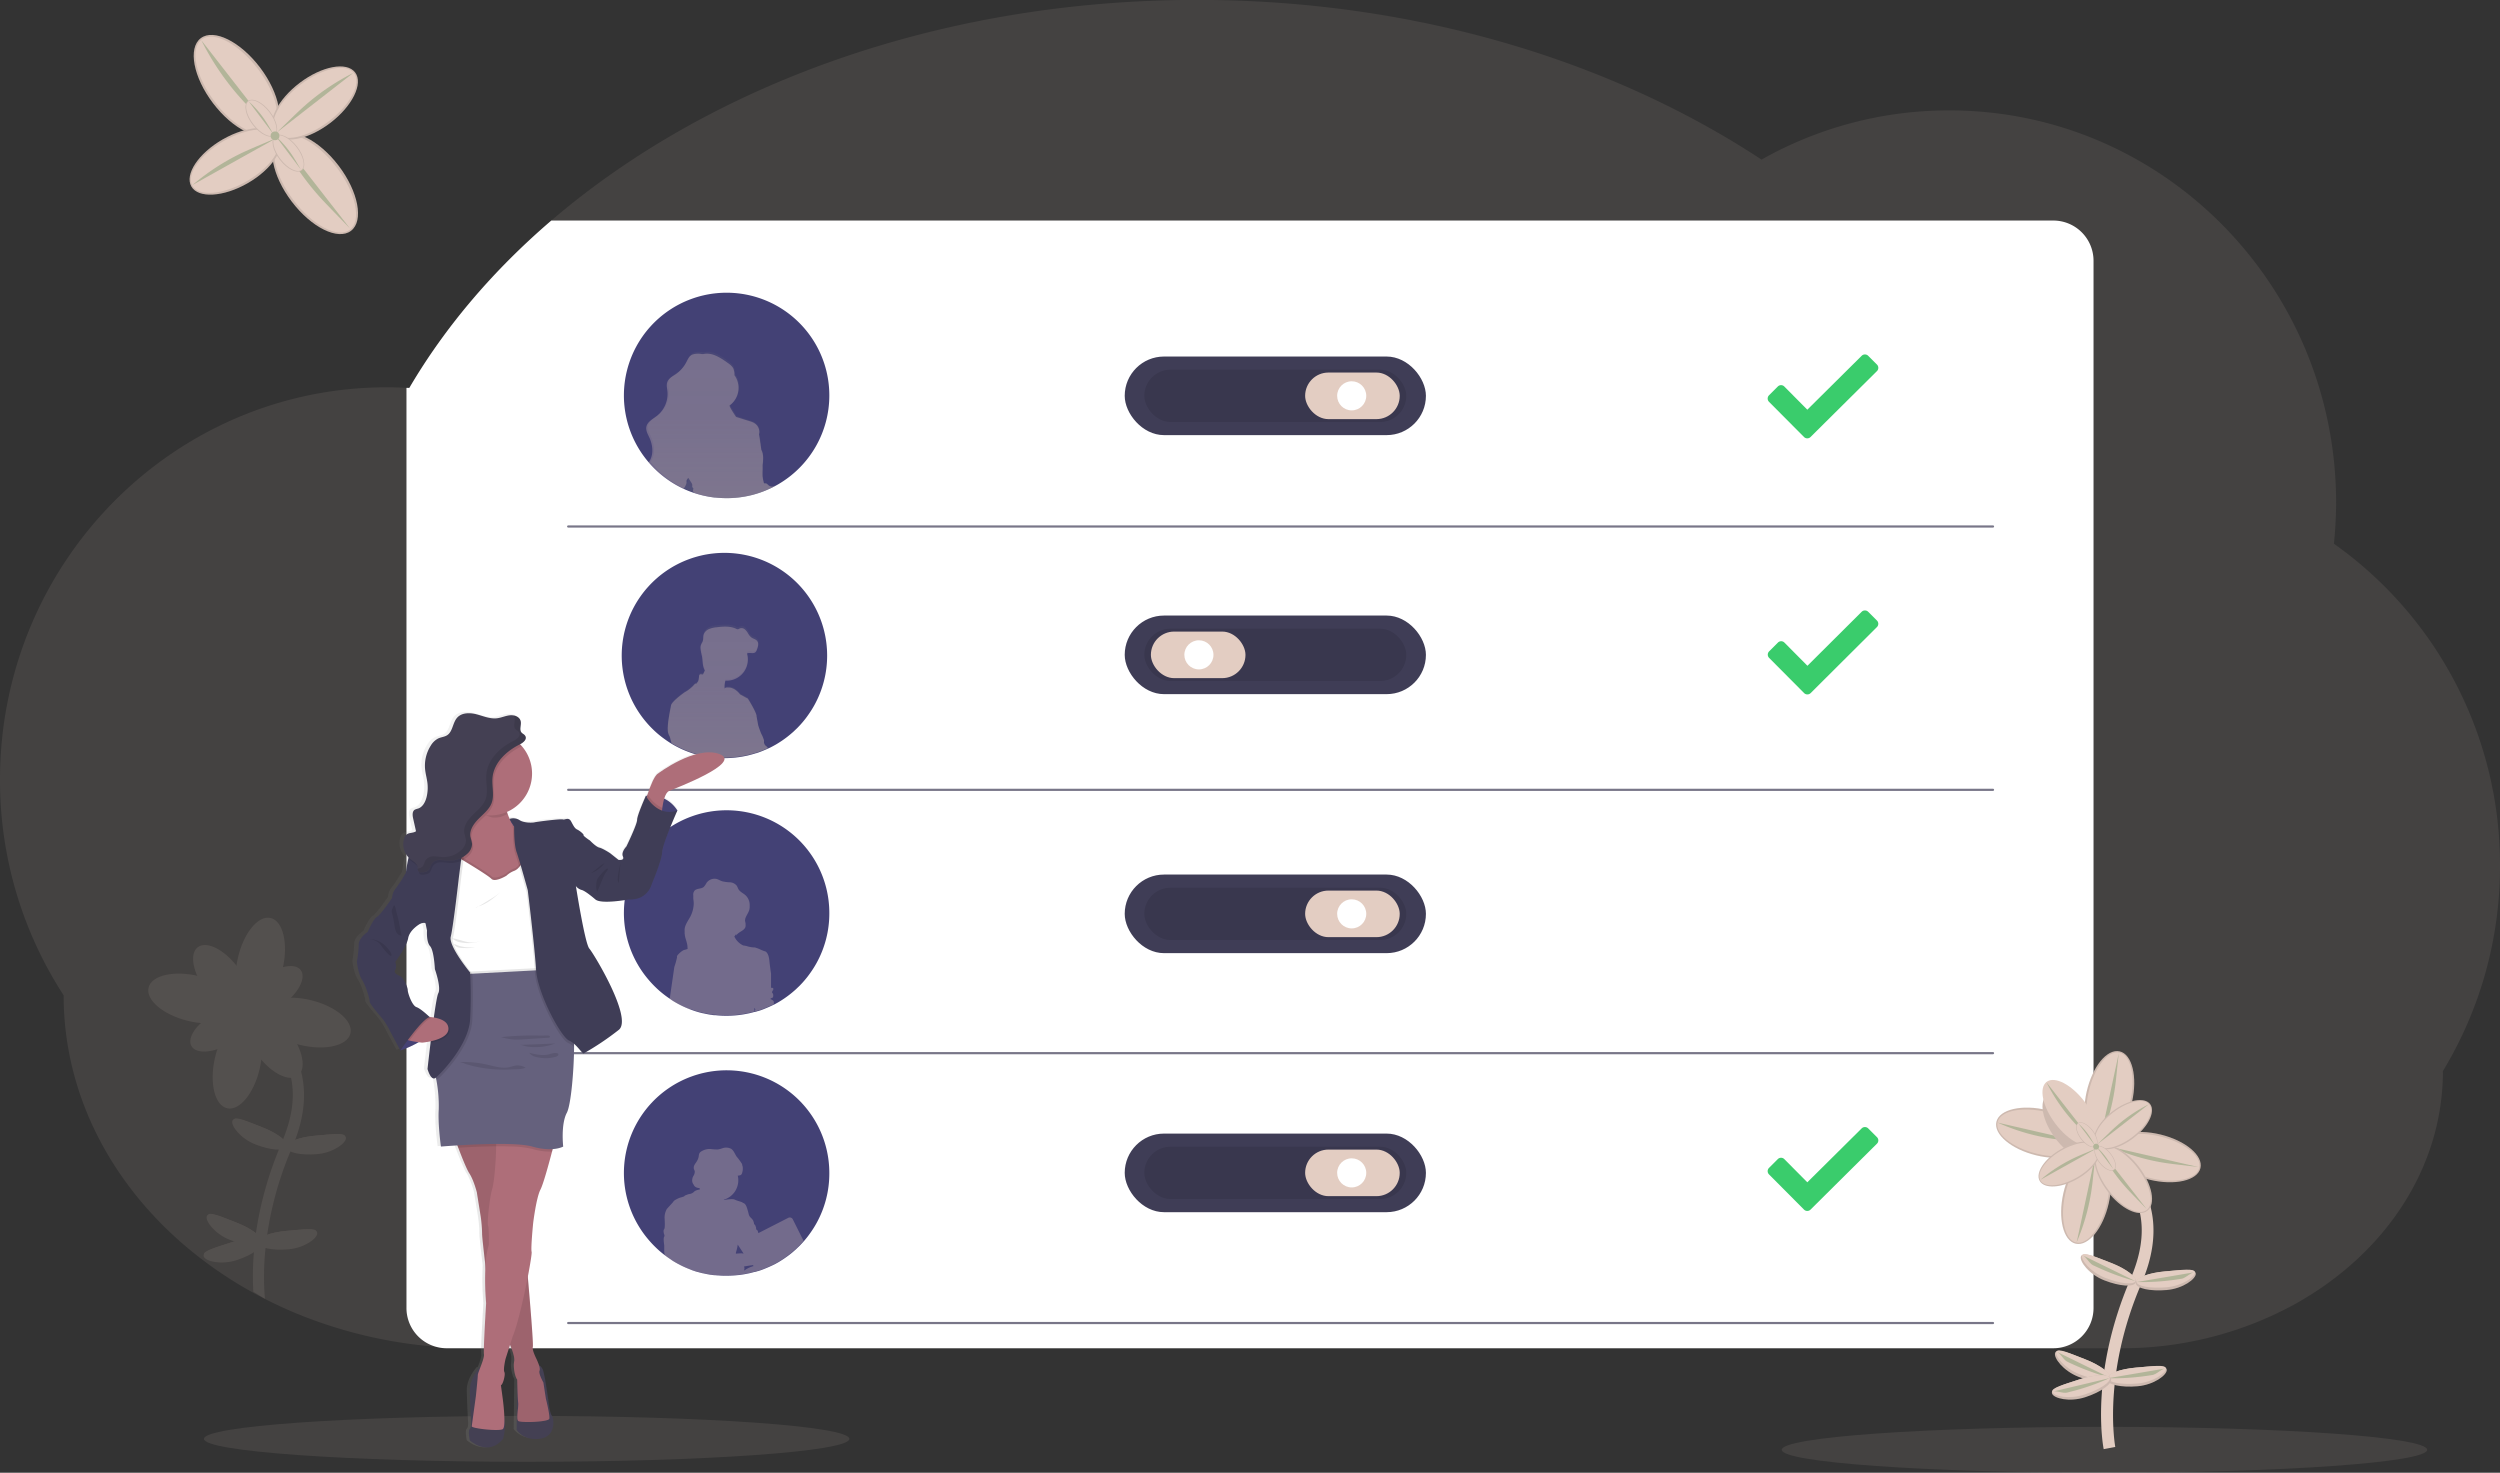 <svg id="ecd5be80-3d6a-430c-932f-46c231ffbb64" data-name="Layer 1" xmlns="http://www.w3.org/2000/svg" xmlns:xlink="http://www.w3.org/1999/xlink" width="1144" height="673.92" viewBox="0 0 1144 673.92"><rect x="0" y="0" width="1144" height="673.92" fill="#333333" stroke="none"/><defs><linearGradient id="f0bb305a-8e1d-4d81-ae54-63a1f4b9cc1f" x1="353.62" y1="340.96" x2="353.62" y2="273.96" gradientUnits="userSpaceOnUse"><stop offset="0" stop-color="gray" stop-opacity="0.25"/><stop offset="0.54" stop-color="gray" stop-opacity="0.12"/><stop offset="1" stop-color="gray" stop-opacity="0.1"/></linearGradient><linearGradient id="abf0f187-682c-45bd-bcf0-6ea09ed2619f" x1="356.47" y1="459.96" x2="356.47" y2="398.96" xlink:href="#f0bb305a-8e1d-4d81-ae54-63a1f4b9cc1f"/><linearGradient id="e49772ba-6f51-41a6-8916-3f04b6c7f335" x1="195.37" y1="775.43" x2="195.37" y2="438.78" gradientTransform="matrix(-1, 0, 0, 1, 470, 0)" xlink:href="#f0bb305a-8e1d-4d81-ae54-63a1f4b9cc1f"/></defs><title>following</title><ellipse cx="241" cy="658.42" rx="147.68" ry="10.5" fill="#e3cdc2" opacity="0.1"/><path d="M1172,509.27a180.56,180.56,0,0,1-26.12,93.88c0,34.62-16.14,66-42.32,88.87a144.74,144.74,0,0,1-21.08,15.28c-.3.19-.61.37-.92.55-.56.33-1.12.66-1.69,1l-.53.31h0A164.61,164.61,0,0,1,998.24,730H245.17q-9,0-17.84-.72a211.15,211.15,0,0,1-61.06-14.14q-5.72-2.26-11.22-4.86-2.62-1.23-5.19-2.53c-1.07-.54-2.14-1.1-3.2-1.66a187.42,187.42,0,0,1-34.46-23.39c-34-29.23-55.08-69.61-55.08-114.21A180.5,180.5,0,0,1,28,469.78c0-99.14,79.24-179.51,177-179.51,3,0,6,.09,9,.25.43,0,.85,0,1.28.06,16.48-28.09,38.51-53.9,65-76.62C352.55,152.06,458.13,113,575.74,113c98.82,0,189.15,27.55,258.34,73.07A174.18,174.18,0,0,1,920,163.56c97.74,0,177,80.37,177,179.51a184.9,184.9,0,0,1-1,18.78A180,180,0,0,1,1172,509.27Z" transform="translate(-28 -113.04)" fill="#e3cdc2" opacity="0.1"/><path d="M986,232.37V711.55A18.41,18.41,0,0,1,967.59,730H232.41a18.13,18.13,0,0,1-5.08-.72A18.38,18.38,0,0,1,214,711.55V497.71c0-1.09,0-2.17,0-3.25V290.52c.43,0,.85,0,1.28.06,16.48-28.09,38.51-53.9,65-76.62H967.59A18.41,18.41,0,0,1,986,232.37Z" transform="translate(-28 -113.04)" fill="#fff"/><line x1="260" y1="240.92" x2="912" y2="240.92" fill="none" stroke="#3f3d56" stroke-linecap="round" stroke-miterlimit="10" opacity="0.7"/><line x1="260" y1="361.42" x2="912" y2="361.42" fill="none" stroke="#3f3d56" stroke-linecap="round" stroke-miterlimit="10" opacity="0.7"/><line x1="260" y1="481.92" x2="912" y2="481.92" fill="none" stroke="#3f3d56" stroke-linecap="round" stroke-miterlimit="10" opacity="0.7"/><line x1="260" y1="605.42" x2="912" y2="605.42" fill="none" stroke="#3f3d56" stroke-linecap="round" stroke-miterlimit="10" opacity="0.7"/><ellipse cx="963" cy="663.42" rx="147.68" ry="10.5" fill="#e3cdc2" opacity="0.1"/><rect x="514.67" y="163.15" width="137.83" height="35.96" rx="17.98" fill="#3f3d56"/><rect x="523.65" y="169.17" width="119.86" height="23.93" rx="11.97" opacity="0.1"/><rect x="597.23" y="170.48" width="43.28" height="21.31" rx="10.65" fill="#e3cdc2"/><circle cx="618.54" cy="181.13" r="6.66" fill="#fff"/><rect x="514.67" y="400.2" width="137.83" height="35.96" rx="17.98" fill="#3f3d56"/><rect x="523.65" y="406.22" width="119.86" height="23.93" rx="11.97" opacity="0.1"/><rect x="597.23" y="407.53" width="43.28" height="21.31" rx="10.65" fill="#e3cdc2"/><circle cx="618.54" cy="418.18" r="6.66" fill="#fff"/><rect x="514.67" y="518.73" width="137.83" height="35.96" rx="17.98" fill="#3f3d56"/><rect x="523.65" y="524.74" width="119.86" height="23.93" rx="11.97" opacity="0.1"/><rect x="597.23" y="526.05" width="43.28" height="21.31" rx="10.65" fill="#e3cdc2"/><circle cx="618.54" cy="536.71" r="6.66" fill="#fff"/><rect x="514.67" y="281.68" width="137.83" height="35.96" rx="17.98" fill="#3f3d56"/><rect x="523.65" y="287.69" width="119.86" height="23.93" rx="11.97" opacity="0.1"/><rect x="554.65" y="402.04" width="43.28" height="21.31" rx="10.65" transform="translate(1124.58 712.36) rotate(180)" fill="#e3cdc2"/><circle cx="548.62" cy="299.66" r="6.66" fill="#fff"/><path d="M407.5,294a47,47,0,0,1-22.91,40.37l-.64.38-1.21.67h0l-1.15.6-.18.09q-.72.36-1.47.69a45.82,45.82,0,0,1-4.89,1.9c-1.09.35-2.19.67-3.3.94a46.61,46.61,0,0,1-6.93,1.15c-1.42.13-2.85.2-4.3.2a49,49,0,0,1-5.17-.28l-.3,0c-.59-.06-1.18-.14-1.77-.23a48.61,48.61,0,0,1-5.56-1.21l-.91-.27-.8-.25-.26-.09a46.39,46.39,0,0,1-4.8-1.88l0,0a45.75,45.75,0,0,1-7.65-4.43l-.12-.08-.08-.06-.86-.63-.65-.5a44,44,0,0,1-3.64-3.17q-1.62-1.56-3.08-3.27A47,47,0,1,1,407.5,294Z" transform="translate(-28 -113.04)" fill="#434175"/><path d="M382.73,335.28h0l-1.19.36a2.63,2.63,0,0,1-1.84-.61l-.39-.37a1.46,1.46,0,0,0-.92-.51h-.1a1,1,0,0,1-.41,0,.11.11,0,0,1-.08,0,.5.5,0,0,1-.23-.4,19.64,19.64,0,0,1-.53-2.73,25.52,25.52,0,0,1,0-3c0-.79,0-1.59,0-2.38a22.18,22.18,0,0,0,.23-2.7,10.11,10.11,0,0,0-.27-2.86,8,8,0,0,0-.56-1.5h0c-.16-1.35-.35-2.7-.54-4-.14-1-.29-2-.47-3a4.42,4.42,0,0,0,.1-.5,4.85,4.85,0,0,0-1.72-4.38,5.26,5.26,0,0,0-1.28-.79c-.38-.16-.77-.29-1.16-.42l-6.28-2c-.59-.87-1.15-1.76-1.69-2.67a18.64,18.64,0,0,1-1.32-2.55,10.37,10.37,0,0,0,2.59-13.65c-.1-.16-.22-.31-.33-.46v0a6.72,6.72,0,0,0-.27-2.33.14.14,0,0,0,0-.06,3.31,3.31,0,0,0-.86-1.67l-.21-.23a3.19,3.19,0,0,0-.31-.33,11.65,11.65,0,0,0-1.36-1.17c-2.08-1.56-4.87-3.46-7.41-4.09a8.49,8.49,0,0,0-3.82,0h0l-.2-.07-.37-.07.29.14a8.36,8.36,0,0,0-4.07.07c-1.65.51-2.23,1.86-2.93,3.34a14.92,14.92,0,0,1-5,5.9c-1.37.94-3,1.76-3.66,3.32s-.19,3.13-.06,4.71a13.09,13.09,0,0,1-4.75,11.26c-1.87,1.5-4.36,2.75-4.77,5.15-.28,1.71.65,3.35,1.36,4.92,1.49,3.34,2,7.41.25,10.6-.17.3-.35.59-.52.87.95,1.16,2,2.26,3,3.32a45.45,45.45,0,0,0,3.59,3.21l.64.51.85.63.08.07.12.08a45.06,45.06,0,0,0,7.54,4.49.49.49,0,0,1,.06-.17.68.68,0,0,0,0,.2,44.45,44.45,0,0,0,4.73,1.9l.25.09.79.26.9.27a47.31,47.31,0,0,0,5.48,1.23c.58.09,1.16.17,1.75.23l.29,0a47.69,47.69,0,0,0,5.1.28c1.43,0,2.84-.07,4.24-.2a44.3,44.3,0,0,0,6.83-1.17c.27-.06.54-.14.81-.22.82-.22,1.63-.46,2.44-.73a44.78,44.78,0,0,0,4.82-1.92c.49-.23,1-.46,1.45-.7l.18-.09,1.13-.61h0A.08.08,0,0,1,382.73,335.28Zm-40.07-1.38a2,2,0,0,0,0-.25,4.25,4.25,0,0,1,0-.8,1.24,1.24,0,0,1,.18-.44c0,.16,0,.32,0,.48A2.71,2.71,0,0,1,342.66,333.9Z" transform="translate(-28 -113.04)" fill="url(#f0bb305a-8e1d-4d81-ae54-63a1f4b9cc1f)"/><path d="M382.73,335.35h0l-1.21.36a2.71,2.71,0,0,1-1.86-.6c-.13-.11-.27-.25-.4-.37a1.46,1.46,0,0,0-.93-.5h-.1a1,1,0,0,1-.42,0,.11.11,0,0,1-.08,0,.54.54,0,0,1-.24-.4,19.09,19.09,0,0,1-.53-2.69,24.86,24.86,0,0,1,0-3c0-.78,0-1.57,0-2.35h0a21.69,21.69,0,0,0,.23-2.67,9.86,9.86,0,0,0-.27-2.82,8.86,8.86,0,0,0-.57-1.48h0c-.16-1.33-.36-2.66-.55-4-.14-1-.29-2-.48-3,0-.16.08-.32.11-.49a4.72,4.72,0,0,0-1.75-4.32,5.35,5.35,0,0,0-1.3-.78c-.38-.16-.78-.29-1.18-.42l-6.37-2c-.59-.86-1.16-1.74-1.71-2.63a17.38,17.38,0,0,1-1.34-2.52,10,10,0,0,0,2.63-13.47c-.1-.16-.22-.3-.33-.45v0a6.55,6.55,0,0,0-.27-2.3.14.14,0,0,0,0-.06,3.55,3.55,0,0,0-.22-.7,4.1,4.1,0,0,0-.65-.95l-.22-.23a3.11,3.11,0,0,0-.31-.32A11.77,11.77,0,0,0,361,279.1c-2.11-1.54-4.94-3.41-7.52-4a8.71,8.71,0,0,0-3.87,0h0l-.2-.06-.37-.07.29.14a8.61,8.61,0,0,0-4.13.07c-1.67.5-2.26,1.83-3,3.29a14.85,14.85,0,0,1-5,5.82c-1.39.93-3,1.74-3.71,3.28s-.2,3.09-.06,4.65a12.8,12.8,0,0,1-4.82,11.11c-1.9,1.48-4.43,2.71-4.84,5.08-.29,1.69.66,3.31,1.38,4.86,1.51,3.29,2,7.31.25,10.46-.17.29-.35.58-.53.86q1.45,1.71,3.08,3.27a44,44,0,0,0,3.64,3.17l.65.5.86.63.08.06.12.08a45.75,45.75,0,0,0,7.65,4.43.52.52,0,0,1,.06-.16,4.9,4.9,0,0,1,.24-.52,5.82,5.82,0,0,0,.89-2,2,2,0,0,0,0-.25,4.16,4.16,0,0,1,0-.79,1.27,1.27,0,0,1,.18-.43c.11-.2.27-.39.4-.59a2.17,2.17,0,0,0,.19-.33l0,0c.11.15.21.3.31.46.36.55.71,1.1,1.06,1.66a2.57,2.57,0,0,1,.52,1.28,2.09,2.09,0,0,0,0,.83c.15.35.65.64.46,1a1.32,1.32,0,0,0,0,1.18,5.56,5.56,0,0,0,.42.57l.26.09.8.25.91.27a48.61,48.61,0,0,0,5.56,1.21c.59.09,1.18.17,1.77.23l.3,0a49,49,0,0,0,5.17.28c1.45,0,2.88-.07,4.3-.2a46.61,46.61,0,0,0,6.93-1.15c.28-.06.55-.14.83-.22.83-.22,1.65-.45,2.47-.72a45.82,45.82,0,0,0,4.89-1.9q.75-.33,1.47-.69l.18-.09,1.15-.6h0Z" transform="translate(-28 -113.04)" fill="#e3cdc2" opacity="0.3"/><path d="M406.5,413a46.77,46.77,0,0,1-5.76,22.56,44.38,44.38,0,0,1-2.62,4.22,43.61,43.61,0,0,1-3.07,4,1.51,1.51,0,0,1-.21.23c-.42.5-.87,1-1.33,1.46l-.51.54c-.52.53-1.05,1-1.6,1.54a1.8,1.8,0,0,1-.2.19c-.25.23-.51.47-.78.69a45.8,45.8,0,0,1-4.42,3.43c-.79.54-1.59,1.06-2.41,1.55l-.64.38-1.21.67h0l-.82.43-.33.17-.18.09q-.48.24-1,.45c-.17.09-.34.16-.51.24l-1,.42c-.88.38-1.78.74-2.69,1.06h0l-1.22.41-.14,0a1.71,1.71,0,0,1-.3.09l-.23.08-.68.2-.23.07-.29.08-.42.11a1.57,1.57,0,0,1-.29.08l-.71.19h0c-.52.13-1.05.25-1.58.35a45.08,45.08,0,0,1-5.35.8c-1.36.12-2.72.19-4.11.2h-.32c-1.32,0-2.61-.06-3.9-.17l-1.14-.11-.3,0-.18,0-1.59-.21-1.27-.22-.32-.06c-.59-.11-1.18-.23-1.76-.38a.32.32,0,0,1-.14,0c-.7-.15-1.39-.33-2.07-.52l-.91-.27-.8-.25-.26-.09h0a48,48,0,0,1-4.76-1.87l0,0q-1.61-.74-3.15-1.59l-.46-.26-.68-.39-.37-.22c-1-.62-2-1.28-3-2l-.12-.08-.08-.06-.86-.63-.65-.5a44,44,0,0,1-3.64-3.17q-1.62-1.56-3.08-3.27A47,47,0,1,1,406.5,413Z" transform="translate(-28 -113.04)" fill="#434175"/><path d="M379,454.81a1.74,1.74,0,0,0-.25-.29,1.3,1.3,0,0,0-.23-.18,2.31,2.31,0,0,1-.89-2.2,2.09,2.09,0,0,0,0-.26,13.61,13.61,0,0,0-1.16-2.95c-.25-.53-.56-1.34-.83-2.1-.36-1-.65-1.91-.65-1.91s0-.09-.05-.26c-.12-.63-.45-2.4-.74-4.06,0-.1,0-.19,0-.29-.37-2.14-3.91-7.81-3.91-7.81v0a.39.39,0,0,0-.15-.19c-.79-.37-3.49-1.92-3.49-1.92-2-2.53-3.9-3.15-5.21-3.18h-.17l-.32,0a3.11,3.11,0,0,0-.33,0,3.93,3.93,0,0,0-.52.13l-.19.06a1.87,1.87,0,0,0-.26.11l-.06.49a11.09,11.09,0,0,1,.28-3.62l.1-.34c.19,0,.38,0,.58,0a9.81,9.81,0,0,0,9.29-12.51c0-.05,0-.09,0-.14l.29-.14c1.18-.45,2.7.32,3.67-.5a2.87,2.87,0,0,0,.73-1.28,7.74,7.74,0,0,0,.53-2.05,3.42,3.42,0,0,0,0-.64v-.13s0,0,0,.05a2.38,2.38,0,0,0-.51-1.27c-.63-.75-1.69-.94-2.5-1.49a6.27,6.27,0,0,1-1.59-1.91,6.84,6.84,0,0,0-1.55-1.94,2.26,2.26,0,0,0-2.32-.38,2.73,2.73,0,0,1-.77.37,1.61,1.61,0,0,1-.84-.23c-2.75-1.31-5.95-1.08-9-.69a11.78,11.78,0,0,0-3.53.86,4.28,4.28,0,0,0-2.38,2.65c-.25.94-.06,2-.36,2.89-.2.63-.61,1.18-.84,1.79a3.94,3.94,0,0,0-.22,1.05s0,0,0-.06,0,.14,0,.21v.49a29.63,29.63,0,0,0,.69,3.65c.36,1.95.18,4.06,1,5.9a3.48,3.48,0,0,0,.32.64c-.29.63-.59,1.26-.9,1.86h0a4.28,4.28,0,0,0-.46-.1l-.17,0h-.19a1.47,1.47,0,0,0-.36,0h0a1.12,1.12,0,0,0-.25.11l-.1.09-.07.05a.41.41,0,0,0-.08.13.16.16,0,0,0,0,.07,1.23,1.23,0,0,0-.1.38v0s0,.07,0,.1c0,.21,0,.42-.06.64s0,.25-.05.37a2.87,2.87,0,0,1-.05.31l0,.08c0,.12-.05.25-.08.37l-.15.45-.06.13c-.06.13-.12.26-.19.38h0L347,425a.39.39,0,0,0-.21.38h0v0l-.15.12a.51.51,0,0,0-.21.08c-.07-.16-.35-.16-1.22.9a16.54,16.54,0,0,1-4,3.1s-5.87,4.18-6.19,6.11-2.21,10.27-1.21,13.06c.13.36.38.92.71,1.6l0,.06s.29,1.11.75,2.75c.12.07.24.16.37.23l.68.39.46.27c1,.57,2.08,1.11,3.15,1.61l0,0a48.09,48.09,0,0,0,4.76,1.89h0l.26.09.8.26.91.27c.68.19,1.37.37,2.07.53a.32.32,0,0,0,.14,0c.58.15,1.17.27,1.76.38l.32.06,1.27.23,1.59.21.18,0,.3,0,1.14.11c1.29.11,2.58.17,3.9.17h.32c1.39,0,2.75-.08,4.11-.2a45.09,45.09,0,0,0,5.35-.81c.53-.1,1.06-.22,1.58-.36h0l.71-.19a1.57,1.57,0,0,0,.29-.08l.42-.11.29-.08.23-.07.68-.2.23-.09a1.71,1.71,0,0,0,.3-.09l.14,0,1.22-.41h0c.91-.33,1.81-.69,2.69-1.08l1-.42c.17-.08.34-.15.51-.25A3,3,0,0,0,379,454.81Zm-19.39-26.49-.06,0h0v-.06h0Z" transform="translate(-28 -113.04)" fill="url(#abf0f187-682c-45bd-bcf0-6ea09ed2619f)"/><path d="M379,454.87a2.18,2.18,0,0,0-.25-.28,1.3,1.3,0,0,0-.23-.18,2.26,2.26,0,0,1-.89-2.17,2.09,2.09,0,0,0,0-.26,13.31,13.31,0,0,0-1.16-2.91c-.25-.52-.56-1.32-.83-2.07-.36-1-.65-1.89-.65-1.89l-.05-.25c-.12-.63-.45-2.37-.74-4,0-.1,0-.19,0-.29-.37-2.11-3.91-7.71-3.91-7.71v0a.35.35,0,0,0-.15-.18c-.79-.37-3.49-1.9-3.49-1.9-2-2.5-3.9-3.11-5.21-3.14h-.17l-.32,0a3.11,3.11,0,0,0-.33,0,3.93,3.93,0,0,0-.52.13l-.19.06a1.87,1.87,0,0,0-.26.11l-.06.49a10.84,10.84,0,0,1,.28-3.58c0-.11.07-.22.1-.33.19,0,.38,0,.58,0a9.67,9.67,0,0,0,9.67-9.67,9.49,9.49,0,0,0-.38-2.68l0-.13L370,412c1.18-.44,2.7.32,3.67-.49a2.83,2.83,0,0,0,.73-1.27,7.44,7.44,0,0,0,.53-2,3.32,3.32,0,0,0,0-.63v-.13s0,0,0,.05a2.35,2.35,0,0,0-.51-1.25c-.63-.75-1.69-.93-2.5-1.48a6,6,0,0,1-1.59-1.88A6.89,6.89,0,0,0,368.8,401a2.25,2.25,0,0,0-2.32-.36,3,3,0,0,1-.77.36,1.61,1.61,0,0,1-.84-.23c-2.75-1.3-5.95-1.07-9-.68a11.47,11.47,0,0,0-3.53.85,4.24,4.24,0,0,0-2.38,2.61c-.25.93-.06,1.94-.36,2.86-.2.62-.61,1.16-.84,1.77a3.65,3.65,0,0,0-.22,1s0,0,0-.06,0,.14,0,.21v.48a28.87,28.87,0,0,0,.69,3.6c.36,1.92.18,4,1,5.83a3.73,3.73,0,0,0,.32.63c-.29.62-.59,1.24-.9,1.83h0a4.28,4.28,0,0,0-.46-.1l-.17,0h-.19a1.47,1.47,0,0,0-.36,0h0a1.22,1.22,0,0,0-.24.1l-.1.09-.07.05a.41.41,0,0,0-.08.13.16.16,0,0,0,0,.07,1.16,1.16,0,0,0-.1.38v0s0,.07,0,.1c0,.21,0,.42-.06.63s0,.25-.05.37,0,.2-.05.3,0,.05,0,.08-.05.25-.08.37l-.15.45-.06.12a3.2,3.2,0,0,1-.19.37h0a1.07,1.07,0,0,1-.19.13.39.39,0,0,0-.21.38h0s0,0,0,0l-.15.12a.46.46,0,0,0-.21.07c-.07-.15-.35-.15-1.22.89a16.48,16.48,0,0,1-4,3.06s-5.87,4.13-6.19,6-2.21,10.14-1.21,12.89c.13.36.38.91.71,1.58l0,.06s.29,1.1.75,2.72l.37.22.68.39.46.26q1.54.86,3.15,1.59l0,0a48,48,0,0,0,4.76,1.87h0l.26.09.8.25.91.27c.68.19,1.37.37,2.07.52a.32.32,0,0,0,.14,0c.58.15,1.17.27,1.76.38l.32.06,1.27.22,1.59.21.18,0,.3,0,1.14.11c1.29.11,2.58.17,3.9.17h.32c1.39,0,2.75-.08,4.11-.2a45.08,45.08,0,0,0,5.35-.8c.53-.1,1.06-.22,1.58-.35h0l.71-.19a1.57,1.57,0,0,0,.29-.08l.42-.11.29-.08.23-.07.68-.2.23-.08a1.71,1.71,0,0,0,.3-.09l.14,0,1.22-.41h0c.91-.32,1.81-.68,2.69-1.06l1-.42c.17-.08.34-.15.51-.24A3,3,0,0,0,379,454.87Zm-19.39-26.14-.06,0h0v-.06h0Z" transform="translate(-28 -113.04)" fill="#e3cdc2" opacity="0.3"/><path d="M407.5,531a46.77,46.77,0,0,1-5.76,22.56,44.38,44.38,0,0,1-2.62,4.22,43.61,43.61,0,0,1-3.07,4,1.51,1.51,0,0,1-.21.23c-.42.5-.87,1-1.33,1.46l-.51.54c-.52.53-1.05,1-1.6,1.54a1.8,1.8,0,0,1-.2.19c-.25.23-.51.47-.78.69a45.8,45.8,0,0,1-4.42,3.43c-.79.54-1.59,1.06-2.41,1.55l-.64.38-1.21.67h0l-.59.31-.07,0-.16.09-.33.17-.18.09-1,.45-.51.24-1,.42-1.42.59h0l-.75.28-.51.19h0l-1.22.41-.14,0-.3.09-.23.08-.68.2-.23.07-.09,0h-.08l-.12,0-.42.11a1.57,1.57,0,0,1-.29.08l-.71.19h0c-.52.13-1.05.25-1.58.35-.86.18-1.73.34-2.6.47s-1.83.25-2.75.33c-1.36.12-2.72.19-4.11.2h-.32c-1.32,0-2.61-.06-3.9-.17l-1.14-.11-.3,0-.18,0c-.48,0-1-.12-1.44-.19l-.15,0-1.27-.22-.32-.06c-.59-.11-1.18-.23-1.76-.38a.32.32,0,0,1-.14,0c-.7-.15-1.39-.33-2.07-.52l-.91-.27-.8-.25-.26-.09h0l-.73-.25-.51-.18h0c-.37-.13-.73-.27-1.09-.42h0l-.37-.15h0l-.47-.19q-.78-.32-1.53-.66l0,0q-1.61-.73-3.15-1.59l-.46-.26-.68-.39-.37-.22c-.5-.31-1-.62-1.49-1l0,0c-.5-.33-1-.66-1.46-1l-.12-.08-.08-.06-.86-.63-.65-.5a44,44,0,0,1-3.64-3.17q-1.62-1.56-3.08-3.27A47,47,0,1,1,407.5,531Z" transform="translate(-28 -113.04)" fill="#434175"/><g opacity="0.3"><polygon points="345.29 463.16 345.32 463.15 345.29 463.16 345.29 463.16" fill="#e3cdc2"/><path d="M380.8,570.34a.58.58,0,0,1-.29-.2h0a1.65,1.65,0,0,1,.87-.5c.31-.08.48-.54.44-1h0a1.69,1.69,0,0,0-.37-1.25.88.88,0,0,1-.21-.35h0a8.74,8.74,0,0,1,.59-1.08.34.34,0,0,0,0-.34c.28-.69-1-.56-1-.56v-6.57s-.1-.53-.24-1.54-.34-2.49-.53-4.38c-.38-3.77-1.87-4.16-1.87-4.16a16.91,16.91,0,0,1-2.32-.91,15.85,15.85,0,0,0-2.44-.91,12.52,12.52,0,0,1-3.16-.44,9.66,9.66,0,0,0-2.15-.46l-.23-.12a8.33,8.33,0,0,1-3.86-4h0a8.1,8.1,0,0,0,.86-1.16h0v.75h0c1-1.8,4-2.21,4.29-4.26v-.07a2.35,2.35,0,0,0,0-.53h0v0a2.28,2.28,0,0,0,0-.26h0c0-.07,0-.14,0-.21,0-.51-.2-1-.26-1.55v-.1a3.54,3.54,0,0,1,.08-.45.89.89,0,0,1,0-.14,4.13,4.13,0,0,1,.15-.5l0,0c.42-1.13,1.2-2.19,1.62-3.35a5.54,5.54,0,0,0,.21-.8s0-.07,0-.11a6.82,6.82,0,0,0,.08-.79v-.13c0-.12,0-.25,0-.37s0,.06,0,.09v-.15a0,0,0,0,0,0,0,0,0,0,0,0,0,0,.13.13,0,0,0,0-.07.34.34,0,0,0,0-.1,2.62,2.62,0,0,0,0-.28,6.08,6.08,0,0,0-2-4.4c-1-.89-2.38-1.45-3.09-2.61-.33-.55-.49-1.18-.86-1.71a4.29,4.29,0,0,0-3.11-1.53,17.34,17.34,0,0,1-3.53-.47c-.81-.26-1.53-.73-2.34-1a4.48,4.48,0,0,0-4.82,1.73,8.09,8.09,0,0,1-1.28,1.86c-1.18,1-3.18.57-4.22,1.72a2.87,2.87,0,0,0-.56,2.19s0,.1,0,.15v0c0,.13,0,.27,0,.4a.49.49,0,0,1,0,.12,2.56,2.56,0,0,0,0,.39s0,.1,0,.16l0,.25c0,.26.07.52.1.77a11.73,11.73,0,0,1,.1,1.32c0,.06,0,.13,0,.2a13.69,13.69,0,0,1-1.49,5.78c-1,1.91-2.42,3.67-2.67,5.81a4.82,4.82,0,0,0,0,.93V539a1.33,1.33,0,0,0,0,.2v.39l0,.41c0,.12,0,.23,0,.35l.09.48a2.38,2.38,0,0,0,0,.26l.15.62,0,.11c.28,1,.65,2.08.87,3.13a10.13,10.13,0,0,1,.18,1.08.28.28,0,0,0,0,.09c0,.3.05.61.06.91h0s0,0,0,.08v0h0a0,0,0,0,1,0,0v.16a11.69,11.69,0,0,1-1.5.46c-.9.13-3.54,2.47-3.35,3.05a.83.83,0,0,1,0,.25,0,0,0,0,0,0,0,.92.92,0,0,1,0,.16v0a38.58,38.58,0,0,1-1.22,4.35h0l-2.12,14.61,0,0h0c.49.33,1,.64,1.49,1l.37.22.68.39.46.26q1.54.85,3.15,1.59l0,0q.75.35,1.53.66l.47.19h0l.37.15h0a1.63,1.63,0,0,0,.6.37H344a1,1,0,0,0,.3,0h.16l.51.18.73.25h0l.26.09.8.25.91.27c.68.19,1.37.37,2.07.52a.32.32,0,0,0,.14,0c.58.15,1.17.27,1.76.38l.32.06,1.27.22.15,0c.48.07,1,.14,1.44.19l.18,0,.3,0,1.14.11c1.29.11,2.58.17,3.9.17h.32c1.39,0,2.75-.08,4.11-.2.92-.08,1.84-.19,2.75-.33s1.74-.29,2.6-.47c.53-.1,1.06-.22,1.58-.35h0l.71-.19a1.57,1.57,0,0,0,.29-.08l.42-.11.12,0h0c0-.68-.08-1.26-.1-1.71.15.2.3.37.4.5a.5.5,0,0,1,.11.22h0a4.11,4.11,0,0,0-.37,1h0l0,0,.09,0,.23-.07.68-.2.23-.08.3-.09.14,0,1.22-.41h0l.51-.19.75-.28h0l1.42-.59,1-.42.51-.24,1-.45.18-.09.33-.17.16-.09.07,0a4.32,4.32,0,0,0,0-.7h0v-.11h0v-.25C382.16,571.25,381.64,570.66,380.8,570.34Zm-37.9-23.29v0Z" transform="translate(-28 -113.04)" fill="#e3cdc2"/><path d="M336.41,574.63l-.18-.08A.62.62,0,0,0,336.41,574.63Z" transform="translate(-28 -113.04)" fill="#e3cdc2"/></g><path d="M407.5,650a46.77,46.77,0,0,1-5.76,22.56,44.38,44.38,0,0,1-2.62,4.22,43.61,43.61,0,0,1-3.07,4,.89.89,0,0,1-.19.2l0,0c-.42.5-.87,1-1.33,1.46l-.14.15-.37.39c-.52.53-1.05,1-1.6,1.54a1.8,1.8,0,0,1-.2.19c-.25.23-.51.47-.78.69-1,.92-2.13,1.79-3.26,2.61l-.2.14-.41.29c-.18.14-.36.26-.55.39-.79.54-1.59,1.06-2.41,1.55l-.36.22-.28.16-1.21.67h0l-.59.31-.07,0-.16.09-.33.17-.18.09-1,.45-.51.24-1,.42-1.42.59h0l-.75.28-.51.19h0l-.2.07-1,.34-.14,0-.3.09-.23.08-.27.08-.41.12-.23.07-.09,0h-.08l-.12,0-.42.11a1.57,1.57,0,0,1-.29.08l-.71.19h0c-.52.13-1.05.25-1.58.35-.86.18-1.73.34-2.6.47q-.78.12-1.56.21l-.19,0-1,.1c-1.36.12-2.72.19-4.11.2h-1.14c-1,0-2.06-.07-3.08-.16l-.3,0-.84-.08-.3,0-.18,0-1-.12-.48-.07-.15,0-1.27-.22-.32-.06-.84-.16-.35-.08-.57-.14a.32.32,0,0,1-.14,0c-.7-.15-1.39-.33-2.07-.52l-.36-.11-.13,0-.42-.12-.39-.12-.41-.13-.26-.09h0l-.73-.25-.51-.18h0L344,694l-.61-.24h0l-.37-.15h0l-.47-.19q-.78-.32-1.53-.66l0,0c-.79-.36-1.57-.74-2.33-1.16-.28-.13-.55-.28-.82-.43l-.21-.12h0l-.24-.13-.68-.39-.37-.22c-.5-.31-1-.62-1.49-1l0,0c-.5-.33-1-.66-1.46-1l-.12-.08-.08-.06-.41-.3-.45-.33-.08-.06c-.19-.15-.39-.29-.57-.44a44,44,0,0,1-3.64-3.17q-1.62-1.56-3.08-3.27A47,47,0,1,1,407.5,650Z" transform="translate(-28 -113.04)" fill="#434175"/><path d="M390.79,671a1.55,1.55,0,0,0-2.08-.68l-13.69,7a1.62,1.62,0,0,0-.17-.53h0a1.25,1.25,0,0,0-.56-1,.93.93,0,0,1-.3-.29h0a2.9,2.9,0,0,1,0-.31h0a.9.9,0,0,0-.16-.71,1.76,1.76,0,0,0-.75-1.28l-.05,0c0-.1,0-.21,0-.35a1.39,1.39,0,0,0-.19-.63h0c-.05-.65-.52-1.25-1.46-2.14a3.33,3.33,0,0,1-.75-1.34s0,0,0-.06c-.17-.65-.34-1.38-.58-2.12a11.9,11.9,0,0,0-.4-1.24c-.74-1.91-1.55-1.66-1.88-2s-2.48-.77-3.58-1.34c-.93-.48-4,0-4.94.22,0-.06,0-.13,0-.19a9.26,9.26,0,0,0,6.4-10.78l-.06-.23a3.74,3.74,0,0,0,1.42-.28,1.86,1.86,0,0,0,.65-1.2,6,6,0,0,0,.18-2.68c0-.09-.08-.18-.11-.27a1.55,1.55,0,0,0-.07-.23h0s0,0,0,0h0a1,1,0,0,0,0-.24,3.85,3.85,0,0,0-.31-.82.14.14,0,0,1,0,.07,28.75,28.75,0,0,0-2.3-3.09c-.8-1.2-1.26-2.72-2.47-3.52a5,5,0,0,0-4.13-.21,11.76,11.76,0,0,1-1.94.5,20.5,20.5,0,0,1-3.31-.2A7.13,7.13,0,0,0,348.8,640a2.47,2.47,0,0,0-.72.72,3.76,3.76,0,0,0-.32,1.3,6.33,6.33,0,0,1-.86,2.37c-.34.58-.77,1.09-1.08,1.68a2.58,2.58,0,0,0-.29,1.93c.11.34.31.64.39,1a3.65,3.65,0,0,1-.7,2.28,4.34,4.34,0,0,0-.48,2.17,2.8,2.8,0,0,0,.61,1.57l0,0,0,0a2.22,2.22,0,0,0,.2.41l.05.07a2.83,2.83,0,0,0,.2.28l.1.1.2.2a3.36,3.36,0,0,0,1.95.61h0a3.24,3.24,0,0,0,.17.32l0,.18a1,1,0,0,0,0,.17c-.06,0-2.06.27-2.7,1.11a3.89,3.89,0,0,1-2.37,1s-1.95.65-1.91.82-.57.4-1.8.73-3.25,1.5-3.25,1.79-3.22,3.45-3.22,3.78a8,8,0,0,0-.86,3.69c.12,2.16.25,4.88-.24,5.33s0,2.19,0,2.19a1.22,1.22,0,0,1,0,1.3c-.41.74.08,3.78.08,3.78l0,3.17a7.33,7.33,0,0,1,.18,1.38l.08.06.45.33.41.3.08.06.12.08c.48.34,1,.67,1.46,1l0,0c.49.33,1,.64,1.49,1l.37.22.68.39.24.13h0l.21.12c.27.15.54.3.82.43.76.42,1.54.8,2.33,1.16l0,0q.75.35,1.53.66l.47.19h0l.37.15h0l.61.24.48.18h0l.51.18.73.25h0l.26.09.41.13.39.12.42.12.13,0,.36.11c.68.19,1.37.37,2.07.52a.32.32,0,0,0,.14,0l.57.14.35.08.84.16.32.06,1.27.22.15,0,.48.07,1,.12.18,0,.3,0,.84.08.3,0c1,.09,2,.14,3.08.16h1.14c1.39,0,2.75-.08,4.11-.2l1-.1.19,0q.78-.09,1.56-.21c.87-.13,1.74-.29,2.6-.47.53-.1,1.06-.22,1.58-.35h0l.71-.19a1.57,1.57,0,0,0,.29-.08l.42-.11.12,0h.08l.09,0,.23-.07.41-.12.27-.08.23-.08.3-.09.14,0,1-.34.2-.07h0l.51-.19.75-.28h0l1.42-.59,1-.42.51-.24,1-.45.18-.09.33-.17.16-.09.07,0,.59-.31h0l1.21-.67.28-.16.36-.22c.82-.49,1.62-1,2.41-1.55.19-.13.37-.25.55-.39l.2,0,.21-.31.2-.14c1.13-.82,2.22-1.69,3.26-2.61.27-.22.53-.46.78-.69a1.8,1.8,0,0,0,.2-.19c.55-.5,1.08-1,1.6-1.54l.37-.39.14-.15c.46-.47.91-1,1.33-1.46l0,0ZM368,686.68l-.25.06a.42.42,0,0,1,.08-.21s-1.53.06-3.08.18a2.29,2.29,0,0,1,.08-.77,18.34,18.34,0,0,0,.76-3.37h0l2.66,4.06Zm.51,7.72a3.58,3.58,0,0,0,0-.4c.09-.06.15-.11.16-.15a10.16,10.16,0,0,0-.15-1.33h0l.24,0,2.81-.44s.37,0,1-.14l.23.45A14.46,14.46,0,0,0,369.2,694C369.13,694.13,368.88,694.27,368.53,694.4Z" transform="translate(-28 -113.04)" fill="#e3cdc2" opacity="0.3"/><path d="M886.89,279.86l-4-4a2.11,2.11,0,0,0-3,0l-24.86,24.66-10.52-10.6a2.09,2.09,0,0,0-3,0l-4,4a2.12,2.12,0,0,0,0,3l16,16.09a2.12,2.12,0,0,0,3,0l30.34-30.11A2.11,2.11,0,0,0,886.89,279.86Z" transform="translate(-28 -113.04)" fill="#3acc6c"/><path d="M886.89,397l-4-4a2.11,2.11,0,0,0-3,0L855.08,417.7l-10.52-10.6a2.09,2.09,0,0,0-3,0l-4,4a2.12,2.12,0,0,0,0,3l16,16.09a2.12,2.12,0,0,0,3,0L886.87,400A2.11,2.11,0,0,0,886.89,397Z" transform="translate(-28 -113.04)" fill="#3acc6c"/><path d="M886.89,633.4l-4-4a2.12,2.12,0,0,0-3,0l-24.86,24.66-10.52-10.6a2.11,2.11,0,0,0-3,0l-4,4a2.11,2.11,0,0,0,0,3l16,16.09a2.13,2.13,0,0,0,3,0l30.34-30.12A2.09,2.09,0,0,0,886.89,633.4Z" transform="translate(-28 -113.04)" fill="#3acc6c"/><ellipse cx="172.24" cy="197.08" rx="13.5" ry="27.08" transform="translate(-112.09 31.12) rotate(-37.18)" fill="#e3cdc2"/><ellipse cx="172.24" cy="197.08" rx="13.5" ry="27.08" transform="translate(-112.09 31.12) rotate(-37.18)" opacity="0.1"/><ellipse cx="172.18" cy="197.13" rx="12.41" ry="26.38" transform="translate(-112.14 31.09) rotate(-37.18)" fill="#e3cdc2"/><path d="M156.12,176.45a121.71,121.71,0,0,0,19.26,27.91c1.46,1.57,3,3.11,4.44,4.65l8.35,8.6" transform="translate(-28 -113.04)" fill="#407d3b" opacity="0.3"/><ellipse cx="136.24" cy="152.08" rx="13.5" ry="27.08" transform="translate(-92.22 0.22) rotate(-37.18)" fill="#e3cdc2"/><ellipse cx="136.24" cy="152.08" rx="13.5" ry="27.08" transform="translate(-92.22 0.22) rotate(-37.18)" opacity="0.1"/><ellipse cx="136.18" cy="152.13" rx="12.41" ry="26.38" transform="translate(-92.26 0.19) rotate(-37.18)" fill="#e3cdc2"/><path d="M120.12,131.45a121.71,121.71,0,0,0,19.26,27.91c1.46,1.57,3,3.11,4.44,4.65l8.35,8.6" transform="translate(-28 -113.04)" fill="#407d3b" opacity="0.3"/><ellipse cx="172.09" cy="160.15" rx="23.12" ry="11.53" transform="translate(-89.81 23.57) rotate(-37.19)" fill="#e3cdc2"/><ellipse cx="172.09" cy="160.15" rx="23.12" ry="11.53" transform="translate(-89.81 23.57) rotate(-37.19)" opacity="0.1"/><ellipse cx="172.05" cy="160.1" rx="22.53" ry="10.6" transform="translate(-89.79 23.53) rotate(-37.19)" fill="#e3cdc2"/><path d="M189.71,146.38a104,104,0,0,0-23.83,16.45c-1.35,1.25-2.67,2.52-4,3.8l-7.34,7.13" transform="translate(-28 -113.04)" fill="#407d3b" opacity="0.3"/><ellipse cx="135.62" cy="186.84" rx="23.12" ry="11.53" transform="translate(-103.09 -20.55) rotate(-29.9)" fill="#e3cdc2"/><ellipse cx="135.62" cy="186.84" rx="23.12" ry="11.53" transform="translate(-103.09 -20.55) rotate(-29.9)" opacity="0.1"/><ellipse cx="135.59" cy="186.78" rx="22.53" ry="10.6" transform="translate(-103.07 -20.57) rotate(-29.9)" fill="#e3cdc2"/><path d="M116.08,197.71a103.76,103.76,0,0,1,24.43-15.55c1.67-.75,3.35-1.47,5-2.18l9.43-4" transform="translate(-28 -113.04)" fill="#407d3b" opacity="0.3"/><ellipse cx="147.57" cy="167.13" rx="4.97" ry="9.96" transform="translate(-99.41 12.17) rotate(-37.72)" fill="#e3cdc2"/><ellipse cx="147.57" cy="167.13" rx="4.97" ry="9.96" transform="translate(-99.41 12.17) rotate(-37.72)" opacity="0.1"/><ellipse cx="147.59" cy="167.12" rx="4.57" ry="9.7" transform="translate(-99.4 12.18) rotate(-37.72)" fill="#e3cdc2"/><path d="M141.79,159.43a45.07,45.07,0,0,1,8.06,9.52c.42.66.83,1.34,1.23,2l2.25,3.79" transform="translate(-28 -113.04)" fill="#407d3b" opacity="0.3"/><ellipse cx="159.98" cy="183.12" rx="4.97" ry="9.96" transform="translate(-106.6 23.11) rotate(-37.72)" fill="#e3cdc2"/><ellipse cx="159.98" cy="183.12" rx="4.97" ry="9.96" transform="translate(-106.6 23.11) rotate(-37.72)" opacity="0.1"/><ellipse cx="160.01" cy="183.1" rx="4.57" ry="9.7" transform="translate(-106.58 23.12) rotate(-37.72)" fill="#e3cdc2"/><path d="M154.2,175.41a44.78,44.78,0,0,1,8.06,9.52c.43.67.83,1.34,1.23,2l2.26,3.79" transform="translate(-28 -113.04)" fill="#407d3b" opacity="0.3"/><circle cx="125.85" cy="62.16" r="2.02" fill="#e3cdc2"/><circle cx="125.85" cy="62.16" r="2.02" fill="#407d3b" opacity="0.3"/><path d="M990.65,776.17c-.27-1.39-6.53-34.37,12.3-78,7.37-17.07,6.76-31.78-1.79-43.71a42.4,42.4,0,0,0-15-12.9l2.22-4.92a47.69,47.69,0,0,1,17.2,14.68c6.69,9.33,12.53,25.4,2.36,49-18.17,42.14-12,74.53-12,74.85Z" transform="translate(-28 -113.04)" fill="#e3cdc2"/><path d="M1018.7,694.82c7.58-.65,13.88-1.36,14.08,1s-5.77,6.89-13.34,7.54-13.88-.74-14.08-3.1S1011.13,695.47,1018.7,694.82Z" transform="translate(-28 -113.04)" fill="#e3cdc2"/><path d="M1018.7,694.82c7.58-.65,13.88-1.36,14.08,1s-5.77,6.89-13.34,7.54-13.88-.74-14.08-3.1S1011.13,695.47,1018.7,694.82Z" transform="translate(-28 -113.04)" opacity="0.1"/><path d="M1018.73,694.84c7.38-.63,13.5-1.61,13.67.4s-5.67,6.23-13.05,6.86-13.5-.48-13.67-2.48S1011.35,695.48,1018.73,694.84Z" transform="translate(-28 -113.04)" fill="#e3cdc2"/><path d="M1005.79,699.7a106.59,106.59,0,0,0,17.19-1c1.08-.15,2.15-.32,3.22-.49,2-.31,4-2.72,6-3" transform="translate(-28 -113.04)" fill="#407d3b" opacity="0.3"/><path d="M1005.42,738.84c7.57-.64,13.88-1.35,14.08,1s-5.77,6.9-13.35,7.55-13.87-.74-14.08-3.1S997.85,739.49,1005.42,738.84Z" transform="translate(-28 -113.04)" fill="#e3cdc2"/><path d="M1005.42,738.84c7.57-.64,13.88-1.35,14.08,1s-5.77,6.9-13.35,7.55-13.87-.74-14.08-3.1S997.85,739.49,1005.42,738.84Z" transform="translate(-28 -113.04)" opacity="0.1"/><path d="M1005.45,738.87c7.38-.63,13.5-1.61,13.67.39s-5.67,6.24-13,6.87-13.5-.48-13.67-2.48S998.07,739.5,1005.45,738.87Z" transform="translate(-28 -113.04)" fill="#e3cdc2"/><path d="M992.51,743.73a107.81,107.81,0,0,0,17.19-1c1.08-.15,2.15-.32,3.22-.49,2-.31,4-2.72,6-3" transform="translate(-28 -113.04)" fill="#407d3b" opacity="0.3"/><path d="M994.06,690.93c-7.09-2.75-12.94-5.2-13.8-3s3.6,8.24,10.68,11,13.53,3.2,14.39,1S1001.14,693.69,994.06,690.93Z" transform="translate(-28 -113.04)" fill="#e3cdc2"/><path d="M994.06,690.93c-7.09-2.75-12.94-5.2-13.8-3s3.6,8.24,10.68,11,13.53,3.2,14.39,1S1001.14,693.69,994.06,690.93Z" transform="translate(-28 -113.04)" opacity="0.1"/><path d="M994,691c-6.9-2.68-12.5-5.35-13.23-3.47s3.69,7.58,10.59,10.26,13.09,3.34,13.82,1.47S1000.92,693.64,994,691Z" transform="translate(-28 -113.04)" fill="#e3cdc2"/><path d="M1005.07,699.25a107,107,0,0,1-16.21-5.82c-1-.45-2-.92-3-1.38-1.83-.86-3.07-3.73-4.89-4.6" transform="translate(-28 -113.04)" fill="#407d3b" opacity="0.3"/><path d="M982.24,735.07c-7.09-2.76-12.94-5.21-13.8-3s3.6,8.24,10.69,11,13.52,3.2,14.38,1S989.32,737.82,982.24,735.07Z" transform="translate(-28 -113.04)" fill="#e3cdc2"/><path d="M982.24,735.07c-7.09-2.76-12.94-5.21-13.8-3s3.6,8.24,10.69,11,13.52,3.2,14.38,1S989.32,737.82,982.24,735.07Z" transform="translate(-28 -113.04)" opacity="0.1"/><path d="M982.2,735.08c-6.9-2.68-12.5-5.34-13.23-3.47s3.69,7.58,10.59,10.27,13.09,3.34,13.82,1.46S989.1,737.77,982.2,735.08Z" transform="translate(-28 -113.04)" fill="#e3cdc2"/><path d="M993.25,743.39A108.15,108.15,0,0,1,977,737.56c-1-.45-2-.91-2.95-1.38-1.82-.86-3.06-3.73-4.89-4.59" transform="translate(-28 -113.04)" fill="#407d3b" opacity="0.3"/><path d="M979.56,744.24c-7.22,2.37-13.3,4.19-12.56,6.45s8,4.07,15.24,1.7S994.71,746.27,994,744,986.78,741.86,979.56,744.24Z" transform="translate(-28 -113.04)" fill="#e3cdc2"/><path d="M979.56,744.24c-7.22,2.37-13.3,4.19-12.56,6.45s8,4.07,15.24,1.7S994.71,746.27,994,744,986.78,741.86,979.56,744.24Z" transform="translate(-28 -113.04)" opacity="0.1"/><path d="M979.54,744.27c-7,2.31-13,3.81-12.42,5.73s7.66,3.51,14.7,1.2,12.23-5.74,11.6-7.65S986.58,742,979.54,744.27Z" transform="translate(-28 -113.04)" fill="#e3cdc2"/><path d="M993.35,743.66a106.41,106.41,0,0,1-16.22,5.8l-3.15.81c-2,.5-4.74-.93-6.7-.44" transform="translate(-28 -113.04)" fill="#407d3b" opacity="0.3"/><ellipse cx="1014.1" cy="642.46" rx="10.64" ry="21.35" transform="translate(122.39 1363.19) rotate(-76.34)" fill="#e3cdc2"/><ellipse cx="1014.1" cy="642.46" rx="10.64" ry="21.35" transform="translate(122.39 1363.19) rotate(-76.34)" opacity="0.1"/><ellipse cx="1014.09" cy="642.52" rx="9.79" ry="20.79" transform="translate(122.32 1363.22) rotate(-76.34)" fill="#e3cdc2"/><path d="M994,637.88a95.79,95.79,0,0,0,25.66,7.46c1.68.24,3.36.44,5,.64l9.38,1.1" transform="translate(-28 -113.04)" fill="#407d3b" opacity="0.3"/><ellipse cx="993.19" cy="614.94" rx="21.35" ry="10.64" transform="translate(146.11 1334.77) rotate(-77.24)" fill="#e3cdc2"/><ellipse cx="993.19" cy="614.94" rx="21.35" ry="10.64" transform="translate(146.11 1334.77) rotate(-77.24)" opacity="0.1"/><ellipse cx="993.25" cy="614.95" rx="20.79" ry="9.79" transform="translate(146.14 1334.84) rotate(-77.24)" fill="#e3cdc2"/><path d="M988.92,635.14A95.85,95.85,0,0,0,996,609.35c.22-1.67.39-3.36.56-5l1-9.4" transform="translate(-28 -113.04)" fill="#407d3b" opacity="0.3"/><ellipse cx="982.55" cy="661.3" rx="21.35" ry="10.64" transform="translate(92.6 1360.52) rotate(-77.24)" fill="#e3cdc2"/><ellipse cx="982.55" cy="661.3" rx="21.35" ry="10.64" transform="translate(92.6 1360.52) rotate(-77.24)" opacity="0.1"/><ellipse cx="982.6" cy="661.31" rx="20.79" ry="9.79" transform="translate(92.63 1360.58) rotate(-77.24)" fill="#e3cdc2"/><path d="M978.28,681.5a96.21,96.21,0,0,0,7.06-25.79c.21-1.67.39-3.36.56-5l1-9.4" transform="translate(-28 -113.04)" fill="#407d3b" opacity="0.3"/><ellipse cx="962.24" cy="631.33" rx="10.64" ry="21.35" transform="translate(93.59 1304.28) rotate(-76.34)" fill="#e3cdc2"/><ellipse cx="962.24" cy="631.33" rx="10.64" ry="21.35" transform="translate(93.59 1304.28) rotate(-76.34)" opacity="0.1"/><ellipse cx="962.23" cy="631.39" rx="9.79" ry="20.79" transform="translate(93.52 1304.32) rotate(-76.34)" fill="#e3cdc2"/><path d="M942.11,626.74a95.77,95.77,0,0,0,25.67,7.47c1.67.24,3.35.44,5,.64l9.39,1.1" transform="translate(-28 -113.04)" fill="#407d3b" opacity="0.3"/><ellipse cx="999.57" cy="652.5" rx="9.1" ry="18.25" transform="translate(-219.14 623.72) rotate(-37.18)" fill="#e3cdc2"/><ellipse cx="999.57" cy="652.5" rx="9.1" ry="18.25" transform="translate(-219.14 623.72) rotate(-37.18)" opacity="0.1"/><ellipse cx="999.53" cy="652.53" rx="8.37" ry="17.78" transform="translate(-219.17 623.7) rotate(-37.18)" fill="#e3cdc2"/><path d="M988.7,638.59a82.05,82.05,0,0,0,13,18.81c1,1.06,2,2.1,3,3.14l5.63,5.79" transform="translate(-28 -113.04)" fill="#407d3b" opacity="0.3"/><ellipse cx="975.31" cy="622.17" rx="9.1" ry="18.25" transform="matrix(0.8, -0.6, 0.6, 0.8, -205.74, 602.89)" fill="#e3cdc2"/><ellipse cx="975.31" cy="622.17" rx="9.1" ry="18.25" transform="matrix(0.8, -0.6, 0.6, 0.8, -205.74, 602.89)" opacity="0.1"/><ellipse cx="975.27" cy="622.2" rx="8.37" ry="17.78" transform="translate(-205.77 602.87) rotate(-37.18)" fill="#e3cdc2"/><path d="M964.44,608.26a81.74,81.74,0,0,0,13,18.81c1,1.07,2,2.1,3,3.14l5.63,5.79" transform="translate(-28 -113.04)" fill="#407d3b" opacity="0.3"/><ellipse cx="999.47" cy="627.61" rx="15.58" ry="7.77" transform="translate(-204.1 618.82) rotate(-37.19)" fill="#e3cdc2"/><ellipse cx="999.47" cy="627.61" rx="15.58" ry="7.77" transform="translate(-204.1 618.82) rotate(-37.19)" opacity="0.1"/><ellipse cx="999.44" cy="627.57" rx="15.18" ry="7.14" transform="translate(-204.08 618.8) rotate(-37.19)" fill="#e3cdc2"/><path d="M1011.34,618.33a69.81,69.81,0,0,0-16.06,11.09c-.91.83-1.79,1.69-2.68,2.55l-5,4.81" transform="translate(-28 -113.04)" fill="#407d3b" opacity="0.3"/><ellipse cx="974.89" cy="645.6" rx="15.58" ry="7.77" transform="translate(-220.07 458.95) rotate(-29.9)" fill="#e3cdc2"/><ellipse cx="974.89" cy="645.6" rx="15.58" ry="7.77" transform="translate(-220.07 458.95) rotate(-29.9)" opacity="0.1"/><ellipse cx="974.87" cy="645.56" rx="15.18" ry="7.14" transform="translate(-220.05 458.94) rotate(-29.9)" fill="#e3cdc2"/><path d="M961.72,652.92a70.05,70.05,0,0,1,16.47-10.48c1.12-.51,2.26-1,3.39-1.47l6.36-2.69" transform="translate(-28 -113.04)" fill="#407d3b" opacity="0.3"/><ellipse cx="982.94" cy="632.31" rx="3.35" ry="6.71" transform="translate(-209.43 620.47) rotate(-37.72)" fill="#e3cdc2"/><ellipse cx="982.94" cy="632.31" rx="3.35" ry="6.71" transform="translate(-209.43 620.47) rotate(-37.72)" opacity="0.1"/><ellipse cx="982.96" cy="632.3" rx="3.08" ry="6.54" transform="translate(-209.42 620.48) rotate(-37.72)" fill="#e3cdc2"/><path d="M979.05,627.12a30.37,30.37,0,0,1,5.43,6.42c.28.45.56.9.83,1.36l1.52,2.55" transform="translate(-28 -113.04)" fill="#407d3b" opacity="0.3"/><ellipse cx="991.31" cy="643.09" rx="3.35" ry="6.71" transform="translate(-214.27 627.84) rotate(-37.72)" fill="#e3cdc2"/><ellipse cx="991.31" cy="643.09" rx="3.35" ry="6.71" transform="translate(-214.27 627.84) rotate(-37.72)" opacity="0.1"/><ellipse cx="991.32" cy="643.07" rx="3.08" ry="6.54" transform="translate(-214.26 627.85) rotate(-37.72)" fill="#e3cdc2"/><path d="M987.41,637.89a30.12,30.12,0,0,1,5.44,6.42c.28.45.55.9.82,1.36l1.52,2.55" transform="translate(-28 -113.04)" fill="#407d3b" opacity="0.3"/><circle cx="959.18" cy="524.71" r="1.36" fill="#e3cdc2"/><circle cx="959.18" cy="524.71" r="1.36" fill="#407d3b" opacity="0.3"/><g opacity="0.1"><path d="M149.24,707.39a121.19,121.19,0,0,1,.28-23.26c0-.35.07-.71.11-1.07.07-.64.15-1.29.23-1.95,0-.2,0-.41.08-.62.09-.77.2-1.56.32-2.36a.25.25,0,0,1,0-.08,157.64,157.64,0,0,1,10.64-38.11l.38-.89c.13-.31.26-.63.4-.95s.16-.36.23-.54.13-.3.19-.45c.34-.82.66-1.62,1-2.41l0-.1c4.77-12.68,4.78-23,2.69-31.18-.07-.28-.14-.55-.22-.82a41.05,41.05,0,0,0-6.22-13l-.47-.63c-.31-.43-.64-.85-1-1.26a48.28,48.28,0,0,0-10.08-9.38l-.62-.42c-.32-.22-.63-.42-.92-.6s-.53-.34-.77-.48c-.45-.28-.86-.52-1.22-.73l-.6-.32c-.79-.44-1.28-.66-1.36-.7l-.12.27-.19.41,0,.1,0,.05-.1.2,0,.06,0,.07-.15.34,0,.06-.12.28,0,.08-.25.56-.51,1.12-.06.14-.12.25-.12.28-.27.59.38.19.22.12a.09.09,0,0,1,.06,0l.06,0,.12.06.23.12.69.39.44.25c.81.48,1.79,1.11,2.88,1.88l1,.75.48.36c.47.36,1,.76,1.45,1.17l0,0,.41.37c.28.23.57.49.85.75l.13.12c.82.76,1.65,1.58,2.47,2.48a40.46,40.46,0,0,1,3,3.68c.32.44.62.89.92,1.34a35.72,35.72,0,0,1,2.67,4.83h0a34.65,34.65,0,0,1,2.3,6.82,4.1,4.1,0,0,1,.1.48c1.8,8.39.63,17.76-3.51,28a.49.49,0,0,1,0,.11c-.22.54-.44,1.08-.68,1.63l0,.07c-.06.13-.12.27-.17.4l-.7,1.66c-.15.35-.29.7-.43,1a163.29,163.29,0,0,0-10.52,38s0,.07,0,.1c-.11.75-.22,1.49-.31,2.22l0,.23a.34.34,0,0,0,0,.1l0,.18c-.07.58-.14,1.16-.2,1.73a.06.06,0,0,0,0,0l-.06.56c0,.16,0,.31-.05.47q-.12,1-.21,2-.08.72-.12,1.41a125.19,125.19,0,0,0-.27,18.16Z" transform="translate(-28 -113.04)" fill="#e3cdc2"/><path d="M172.38,632.71c7.49-.64,13.72-1.34,13.92,1s-5.71,6.82-13.2,7.46-13.73-.73-13.93-3.06S164.88,633.35,172.38,632.71Z" transform="translate(-28 -113.04)" fill="#e3cdc2"/><path d="M172.38,632.71c7.49-.64,13.72-1.34,13.92,1s-5.71,6.82-13.2,7.46-13.73-.73-13.93-3.06S164.88,633.35,172.38,632.71Z" transform="translate(-28 -113.04)" fill="#e3cdc2" opacity="0.1"/><path d="M172.4,632.74c7.3-.63,13.36-1.6,13.53.39s-5.61,6.17-12.91,6.79-13.36-.47-13.53-2.46S165.1,633.36,172.4,632.74Z" transform="translate(-28 -113.04)" fill="#e3cdc2"/><path d="M159.6,637.54a106.65,106.65,0,0,0,17-1l3.19-.49c2-.31,3.95-2.69,5.92-3Z" transform="translate(-28 -113.04)" fill="#e3cdc2" opacity="0.3"/><path d="M159.24,676.27c7.49-.64,13.73-1.34,13.93,1s-5.72,6.82-13.21,7.46S146.23,684,146,681.66,151.74,676.91,159.24,676.27Z" transform="translate(-28 -113.04)" fill="#e3cdc2"/><path d="M159.24,676.27c7.49-.64,13.73-1.34,13.93,1s-5.72,6.82-13.21,7.46S146.23,684,146,681.66,151.74,676.91,159.24,676.27Z" transform="translate(-28 -113.04)" fill="#e3cdc2" opacity="0.1"/><path d="M159.26,676.29c7.3-.62,13.36-1.59,13.53.39s-5.61,6.17-12.91,6.8S146.53,683,146.36,681,152,676.92,159.26,676.29Z" transform="translate(-28 -113.04)" fill="#e3cdc2"/><path d="M146.46,681.1a105.5,105.5,0,0,0,17-1c1.07-.15,2.13-.32,3.19-.48,2-.31,4-2.69,5.92-3Z" transform="translate(-28 -113.04)" fill="#e3cdc2" opacity="0.3"/><path d="M148,628.87c-7-2.72-12.79-5.15-13.64-3s3.56,8.15,10.56,10.87,13.38,3.17,14.23,1S155,631.6,148,628.87Z" transform="translate(-28 -113.04)" fill="#e3cdc2"/><path d="M148,628.87c-7-2.72-12.79-5.15-13.64-3s3.56,8.15,10.56,10.87,13.38,3.17,14.23,1S155,631.6,148,628.87Z" transform="translate(-28 -113.04)" fill="#e3cdc2" opacity="0.1"/><path d="M148,628.89c-6.83-2.66-12.37-5.29-13.09-3.44s3.65,7.5,10.47,10.16,12.95,3.3,13.67,1.45S154.78,631.54,148,628.89Z" transform="translate(-28 -113.04)" fill="#e3cdc2"/><path d="M158.89,637.1a105.86,105.86,0,0,1-16-5.76L139.93,630c-1.8-.85-3-3.69-4.84-4.54Z" transform="translate(-28 -113.04)" fill="#e3cdc2" opacity="0.3"/><path d="M136.3,672.53c-7-2.73-12.8-5.15-13.65-3s3.56,8.15,10.57,10.87,13.38,3.17,14.23,1S143.31,675.26,136.3,672.53Z" transform="translate(-28 -113.04)" fill="#e3cdc2"/><path d="M136.3,672.53c-7-2.73-12.8-5.15-13.65-3s3.56,8.15,10.57,10.87,13.38,3.17,14.23,1S143.31,675.26,136.3,672.53Z" transform="translate(-28 -113.04)" fill="#e3cdc2" opacity="0.1"/><path d="M136.27,672.55c-6.83-2.66-12.37-5.29-13.09-3.44s3.64,7.5,10.47,10.16,12.95,3.3,13.67,1.45S143.09,675.2,136.27,672.55Z" transform="translate(-28 -113.04)" fill="#e3cdc2"/><path d="M147.2,680.76a105.86,105.86,0,0,1-16-5.76l-2.92-1.37c-1.8-.85-3-3.69-4.84-4.54Z" transform="translate(-28 -113.04)" fill="#e3cdc2" opacity="0.3"/><path d="M133.65,681.6c-7.14,2.35-13.15,4.15-12.42,6.38s7.93,4,15.07,1.69,12.34-6.06,11.61-8.28S140.8,679.26,133.65,681.6Z" transform="translate(-28 -113.04)" fill="#e3cdc2"/><path d="M133.65,681.6c-7.14,2.35-13.15,4.15-12.42,6.38s7.93,4,15.07,1.69,12.34-6.06,11.61-8.28S140.8,679.26,133.65,681.6Z" transform="translate(-28 -113.04)" fill="#e3cdc2" opacity="0.1"/><path d="M133.63,681.64c-7,2.28-12.91,3.77-12.28,5.66s7.57,3.47,14.53,1.19,12.1-5.68,11.48-7.57S140.59,679.35,133.63,681.64Z" transform="translate(-28 -113.04)" fill="#e3cdc2"/><path d="M147.3,681a104.58,104.58,0,0,1-16.05,5.74c-1,.28-2.08.54-3.12.8-1.94.49-4.69-.92-6.63-.43Z" transform="translate(-28 -113.04)" fill="#e3cdc2" opacity="0.3"/><ellipse cx="167.83" cy="580.92" rx="10.53" ry="21.12" transform="translate(-464.29 493.82) rotate(-76.34)" fill="#e3cdc2"/><ellipse cx="167.83" cy="580.92" rx="10.53" ry="21.12" transform="translate(-464.29 493.82) rotate(-76.34)" fill="#e3cdc2" opacity="0.1"/><ellipse cx="167.81" cy="580.98" rx="9.68" ry="20.57" transform="translate(-464.36 493.85) rotate(-76.34)" fill="#e3cdc2"/><path d="M147.91,576.38a95,95,0,0,0,25.4,7.39c1.65.24,3.32.43,5,.63l9.28,1.08Z" transform="translate(-28 -113.04)" fill="#e3cdc2" opacity="0.3"/><ellipse cx="147.13" cy="553.69" rx="21.12" ry="10.53" transform="translate(-453.38 461.88) rotate(-77.24)" fill="#e3cdc2"/><ellipse cx="147.13" cy="553.69" rx="21.12" ry="10.53" transform="translate(-453.38 461.88) rotate(-77.24)" fill="#e3cdc2" opacity="0.1"/><ellipse cx="147.19" cy="553.7" rx="20.57" ry="9.68" transform="translate(-453.35 461.95) rotate(-77.24)" fill="#e3cdc2"/><path d="M142.91,573.67a95.29,95.29,0,0,0,7-25.5c.21-1.66.38-3.33.55-5l.94-9.3Z" transform="translate(-28 -113.04)" fill="#e3cdc2" opacity="0.3"/><ellipse cx="136.61" cy="599.55" rx="21.12" ry="10.53" transform="translate(-506.31 487.35) rotate(-77.24)" fill="#e3cdc2"/><ellipse cx="136.61" cy="599.55" rx="21.12" ry="10.53" transform="translate(-506.31 487.35) rotate(-77.24)" fill="#e3cdc2" opacity="0.1"/><ellipse cx="136.66" cy="599.57" rx="20.57" ry="9.68" transform="translate(-506.28 487.42) rotate(-77.24)" fill="#e3cdc2"/><path d="M132.38,619.54a94.72,94.72,0,0,0,7-25.51c.21-1.66.38-3.33.55-5l.94-9.3Z" transform="translate(-28 -113.04)" fill="#e3cdc2" opacity="0.3"/><ellipse cx="116.52" cy="569.91" rx="10.53" ry="21.12" transform="translate(-492.79 435.55) rotate(-76.34)" fill="#e3cdc2"/><ellipse cx="116.52" cy="569.91" rx="10.53" ry="21.12" transform="translate(-492.79 435.55) rotate(-76.34)" fill="#e3cdc2" opacity="0.1"/><ellipse cx="116.5" cy="569.96" rx="9.68" ry="20.57" transform="translate(-492.85 435.58) rotate(-76.34)" fill="#e3cdc2"/><path d="M96.6,565.37a95,95,0,0,0,25.4,7.39c1.65.24,3.32.43,5,.62l9.28,1.09Z" transform="translate(-28 -113.04)" fill="#e3cdc2" opacity="0.3"/><ellipse cx="153.45" cy="590.85" rx="9" ry="18.05" transform="translate(-353.89 99.82) rotate(-37.18)" fill="#e3cdc2"/><ellipse cx="153.45" cy="590.85" rx="9" ry="18.05" transform="translate(-353.89 99.82) rotate(-37.18)" fill="#e3cdc2" opacity="0.1"/><ellipse cx="153.41" cy="590.88" rx="8.28" ry="17.59" transform="translate(-353.92 99.8) rotate(-37.18)" fill="#e3cdc2"/><path d="M142.7,577.09a81.23,81.23,0,0,0,12.84,18.61c1,1,2,2.08,3,3.1l5.57,5.73Z" transform="translate(-28 -113.04)" fill="#e3cdc2" opacity="0.3"/><ellipse cx="129.45" cy="560.84" rx="9" ry="18.05" transform="translate(-340.64 79.21) rotate(-37.18)" fill="#e3cdc2"/><ellipse cx="129.45" cy="560.84" rx="9" ry="18.05" transform="translate(-340.64 79.21) rotate(-37.18)" fill="#e3cdc2" opacity="0.1"/><ellipse cx="129.41" cy="560.88" rx="8.28" ry="17.59" transform="translate(-340.67 79.19) rotate(-37.18)" fill="#e3cdc2"/><path d="M118.7,547.09a81,81,0,0,0,12.84,18.6c1,1.06,2,2.08,3,3.11l5.57,5.73Z" transform="translate(-28 -113.04)" fill="#e3cdc2" opacity="0.3"/><ellipse cx="153.35" cy="566.22" rx="15.42" ry="7.69" transform="translate(-339.1 94.84) rotate(-37.19)" fill="#e3cdc2"/><ellipse cx="153.35" cy="566.22" rx="15.42" ry="7.69" transform="translate(-339.1 94.84) rotate(-37.19)" fill="#e3cdc2" opacity="0.1"/><ellipse cx="153.32" cy="566.19" rx="15.02" ry="7.07" transform="translate(-339.09 94.81) rotate(-37.19)" fill="#e3cdc2"/><path d="M165.09,557a69.48,69.48,0,0,0-15.89,11c-.89.83-1.77,1.68-2.65,2.53l-4.89,4.76Z" transform="translate(-28 -113.04)" fill="#e3cdc2" opacity="0.3"/><ellipse cx="129.03" cy="584.02" rx="15.42" ry="7.69" transform="translate(-301.99 29.05) rotate(-29.9)" fill="#e3cdc2"/><ellipse cx="129.03" cy="584.02" rx="15.42" ry="7.69" transform="translate(-301.99 29.05) rotate(-29.9)" fill="#e3cdc2" opacity="0.1"/><ellipse cx="129.01" cy="583.98" rx="15.02" ry="7.07" transform="translate(-301.97 29.03) rotate(-29.9)" fill="#e3cdc2"/><path d="M116,591.27a69,69,0,0,1,16.29-10.37c1.11-.5,2.24-1,3.36-1.46l6.29-2.65Z" transform="translate(-28 -113.04)" fill="#e3cdc2" opacity="0.3"/><ellipse cx="137" cy="570.88" rx="3.31" ry="6.64" transform="translate(-348.63 90.08) rotate(-37.72)" fill="#e3cdc2"/><ellipse cx="137" cy="570.88" rx="3.31" ry="6.64" transform="translate(-348.63 90.08) rotate(-37.72)" fill="#e3cdc2" opacity="0.1"/><ellipse cx="137.01" cy="570.87" rx="3.04" ry="6.47" transform="translate(-348.62 90.09) rotate(-37.72)" fill="#e3cdc2"/><path d="M133.14,565.74a29.71,29.71,0,0,1,5.38,6.35c.28.44.55.9.82,1.35l1.5,2.52Z" transform="translate(-28 -113.04)" fill="#e3cdc2" opacity="0.3"/><ellipse cx="145.28" cy="581.54" rx="3.31" ry="6.64" transform="translate(-353.42 97.37) rotate(-37.72)" fill="#e3cdc2"/><ellipse cx="145.28" cy="581.54" rx="3.31" ry="6.64" transform="translate(-353.42 97.37) rotate(-37.72)" fill="#e3cdc2" opacity="0.1"/><ellipse cx="145.29" cy="581.52" rx="3.04" ry="6.47" transform="translate(-353.41 97.38) rotate(-37.72)" fill="#e3cdc2"/><path d="M141.42,576.4a30,30,0,0,1,5.38,6.34c.28.45.55.9.82,1.35l1.5,2.53Z" transform="translate(-28 -113.04)" fill="#e3cdc2" opacity="0.3"/><circle cx="113.19" cy="463.22" r="1.34" fill="#e3cdc2"/><circle cx="113.19" cy="463.22" r="1.34" fill="#e3cdc2" opacity="0.3"/></g><path d="M191.68,561.11c1.79,2.73,3.57,8.8,3.48,9.85s5,6.69,6.42,8.45a35.45,35.45,0,0,1,3.12,5.19l4.73,8.8a47.12,47.12,0,0,0,8.46-3.79l1.7.19a33.93,33.93,0,0,0,3.9-.6c0,.22-.06.44-.08.65-.81,6.57-1.41,12-1.41,12s1.6,5.81,3.83,4l.12-.1c.06.28.12.6.18,1a63.63,63.63,0,0,1,1.13,13.67c-.45,6.77,1,17.07,1,17.07s3.1-.26,7.67-.54c.12.33.25.67.39,1h0c.44,1.14.93,2.41,1.44,3.67l.09.23c.07.16.13.33.2.49l.13.33.18.43.21.5.13.33.28.67a2.14,2.14,0,0,1,.1.22c.08.18.15.37.23.55l.1.21.24.55.07.16c.32.72.63,1.38.92,1.94l0,.07.25.47,0,.07.25.44h0c.08.15.17.28.24.4,2,3.08,3.48,8.62,3.48,8.62l1.87,11.35s.39,2.75.56,5.22c.06.9.09,1.76.07,2.44,0,.19,0,.58.05,1.14a1.79,1.79,0,0,1,0,.24h0c.17,2.06.6,6,1.14,10.59.11.93.22,1.88.34,2.85h0a126.3,126.3,0,0,0,.31,17.2s-1.34,21.38-1,23.4c.21,1.17-.78,3.79-1.65,6l-.27-.24s-4.77,5-4.68,10.76.54,13.55.54,13.55.44,3.16-.54,4,0,5.28,0,5.28,8.38,7.68,15.42-.64c0,0,1.38-4.76.81-7.82-.05-.25-.1-.57-.16-1a91.67,91.67,0,0,0-.8-9.94l-.82-6c.88-.09,2.22-4.84,1.6-6s.54-6,.54-6l2.1-6.49h0c.09.21.18.42.27.65l0,.09a2.33,2.33,0,0,1,.11.28l0,.09.39,1,0,0,.12.35,0,.07c.13.36.25.73.36,1.1v0l.1.34,0,.08c.1.36.19.7.26,1v.07l.06.29s0,.08,0,.12,0,.19,0,.28a.28.28,0,0,1,0,.09,3.89,3.89,0,0,1,0,.47.61.61,0,0,1,0,.14v.35c0,.06,0,.12,0,.18l0,.19s0,.08,0,.11a15.09,15.09,0,0,0,.64,6.86l0,.1c0,.1.07.19.11.28a.87.87,0,0,0,.07.17,3.92,3.92,0,0,0,.16.36s0,0,0,0a4.33,4.33,0,0,0,.39.63v0l-.27,23s3.3,5.08,10.88,4,6.51-9.33,5.44-10.65-1.6-7.12-1.6-7.12-1.34-9.51-2.23-12.94a4.09,4.09,0,0,0-2.08-3c-.34-1.08-.82-2.08-.86-2.23a28,28,0,0,1-1.94-4.6,3.61,3.61,0,0,1-.12-1.65,5.4,5.4,0,0,0,0-1.08h0c0-.11,0-.23,0-.35v-.3c0-.1,0-.21,0-.32v0c-.23-5.76-1.58-21.66-2.31-29.92h0c1.18-6.07,1.94-10.85,1.77-11.47-.45-1.58.71-13.11.71-13.11s1.43-11.7,3.39-15.4c1.3-2.44,3.85-11.63,5.42-17.56.1-.37.19-.73.28-1.08a12.3,12.3,0,0,0,4.82-1.15s-1.16-10.21,1.69-15.49c2-3.62,3.33-19.66,3.37-30.2,0-.53,0-1,0-1.53,2.37,2,4,4.72,4.58,4.45A129.73,129.73,0,0,0,311,583.9c6.5-5.28-11.68-34.94-13.73-37.22S291,518,291,518a5.18,5.18,0,0,0,2.5,1.76c1.34.26,3.83,2.11,6.6,4.42s15.42,0,15.42,0c9.19.44,10.88-7.39,10.88-7.39s4.55-10.56,4.73-14.34,7-19,7-19a14.79,14.79,0,0,0-6.14-5.52c.5-1.63,1.22-3,2.22-3.45,2.85-1.24,34.59-13,23.35-17s-28.53,9-28.53,9-.89.3-2.31,3.2c-.75,1.53-1.72,4.13-2.48,6.25-.08.22-.16.44-.23.65l-.5.05s-4.1,8.89-4.1,11-5,12.23-5,12.23-2.49,2.56-1.6,4.58S310.8,506,310.8,506l-3.93-3.08s-3.38-2.2-5-2.55-4.37-3.25-4.37-3.25-3.21-2.12-2.94-2.47-1.78-2-2.94-2.55-1.7-1.67-2.85-3.78-2.95-.53-3.84-.88-12,1.05-13.1,1.32-5.09.35-7.14-1.06a5.36,5.36,0,0,0-4.51-.5,23.8,23.8,0,0,1-1.05-2.72A4.11,4.11,0,0,1,259,484a19.18,19.18,0,0,0,11.6-17.56,18.92,18.92,0,0,0-4.75-12.57c-.27-.3-.55-.6-.84-.89l0,0c1.08-.52,2.65-1.65,2.67-2.93a1.85,1.85,0,0,0-.52-1.32c-.4-.45-1-.68-1.42-1.12a2.47,2.47,0,0,1-.58-1.77c0-.81.21-1.68.22-2.52a3.64,3.64,0,0,0-.1-1,3.86,3.86,0,0,0-3.28-2.57.25.25,0,0,0,0,.07,6.23,6.23,0,0,0-1.77-.08c-2.06.22-4,1.15-6,1.38-3.19.35-6.28-1-9.39-1.82s-6.88-.84-9,1.52-2,6.36-4.66,8.06c-1.23.79-2.79.87-4.12,1.47a8.48,8.48,0,0,0-3.49,3.28,17,17,0,0,0-2.63,11c.22,2.08.83,4.11,1.08,6.19a18,18,0,0,1-.43,6.49c-.57,2.19-1.78,4.49-4,5.18a6.79,6.79,0,0,0-1.48.5c-1.26.77-1.09,2.6-.77,4l1.32,5.87c-1.25.94-3.18.54-4.39,1.52a3.63,3.63,0,0,0-1,1.59,8.6,8.6,0,0,0,2,8.92c0,.11-.08.22-.11.33s-.14.5-.2.77c-1.07,5.11-.71,5.72-1.43,6.6v0a60.76,60.76,0,0,1-4.36,6.58,7.1,7.1,0,0,0-1.61,4.23s-5.35,7.83-7,8.71-4.28,6.86-4.28,6.86-4.19,2.73-4.19,5.81a50.72,50.72,0,0,1-.8,7.65C189.19,552.92,189.9,558.38,191.68,561.11ZM207,556.36c.8-1.24,0-3.61,0-3.61s5.26-6.87,6-10.83,5.53-6.59,5.53-6.59h0s2.5-1,2.67,0,.63,3.07.63,3.07-.45,5.11,1.43,7.13,2.16,10.56,2.16,10.56,3,8.45,1.58,11.09c-.5.93-1.27,5.52-2.06,11.07-.7-.11-1.36-.19-2-.24-.57-.53-4.18-3.85-6.06-4.5-2.06-.7-4-6.51-4.11-7.83s-1.87-5.72-3.74-6.51S206.22,557.59,207,556.36Z" transform="translate(-28 -113.04)" fill="url(#e49772ba-6f51-41a6-8916-3f04b6c7f335)"/><path d="M338,484a14.38,14.38,0,0,0-14.41-6.76v10.28h6.24l4.92-1.27Z" transform="translate(-28 -113.04)" fill="#4c4981"/><path d="M338,484a14.38,14.38,0,0,0-14.41-6.76v10.28h6.24l4.92-1.27Z" transform="translate(-28 -113.04)" opacity="0.1"/><path d="M323.17,479.93l7.64,5.36s.07-1.08.26-2.54c.38-2.77,1.24-6.93,3.08-7.74,2.81-1.23,34.08-13,23-16.95s-28.1,9-28.1,9-.88.3-2.28,3.2c-.74,1.52-1.7,4.12-2.44,6.23C323.66,478.41,323.17,479.93,323.17,479.93Z" transform="translate(-28 -113.04)" fill="#ae6e79"/><polygon points="234.07 375.14 233.2 374.73 230.75 377.52 232.75 381.78 236.16 380.42 235.37 377.01 234.07 375.14" fill="#4c4981"/><path d="M273.64,737.61s2.2-.27,3.08,3.16,2.19,12.91,2.19,12.91.53,5.8,1.58,7.11,2.11,9.58-5.36,10.63-10.71-4-10.71-4l.26-23Z" transform="translate(-28 -113.04)" fill="#444053"/><path d="M247.6,738.64s-4.7,5-4.61,10.74.53,13.52.53,13.52.43,3.16-.53,4,0,5.27,0,5.27,8.26,7.67,15.19-.65c0,0,1.36-4.74.79-7.8s-2.1-16.84-2.1-16.84Z" transform="translate(-28 -113.04)" fill="#444053"/><path d="M236,633.62s4.75,13.26,6.77,16.34,3.42,8.6,3.42,8.6L248,669.89a63.08,63.08,0,0,1,.61,7.65c-.09,2.54,4.57,39.69,4.57,39.69l7.38,9.4s3.25,6.59,2.72,9.31.35,7.11,1.4,8.43c0,0,.18,8.61.44,10.54s-1,7.38,0,8.34,13.88.53,14.23-1-1.58-9.22-1.58-9.22l-1.14-7.38s-2.29-4-1.76-5.36-1-4.39-1.05-4.65-2.46-4.57-2-6.24-2.73-37.06-2.73-37.06l-9-63.5Z" transform="translate(-28 -113.04)" fill="#ae6e79"/><path d="M236,633.62s.72,2,1.71,4.62c1.57,4.14,3.82,9.84,5.06,11.72,2,3.07,3.42,8.6,3.42,8.6L248,669.89a63.05,63.05,0,0,1,.61,7.64c0,1,.67,7.42,1.54,14.81,1.33,11.3,3,24.89,3,24.89l7.38,9.4s.37.75.84,1.85c.92,2.16,2.23,5.65,1.88,7.46-.53,2.72.35,7.11,1.4,8.43,0,0,.18,8.61.44,10.54s-1,7.37,0,8.34,13.88.53,14.23-1-1.58-9.22-1.58-9.22l-1.14-7.38s-2.28-4-1.76-5.36-1-4.39-1.05-4.65-2.46-4.57-2-6.24c.33-1.27-1.42-22.08-2.27-31.94-.27-3.1-.45-5.12-.45-5.12l-7.79-54.62-.62-4.41-.64-4.47Z" transform="translate(-28 -113.04)" opacity="0.1"/><path d="M243.87,765.71c-.09,1,12.38,2.37,14.16,1.32s0-14.14,0-14.14l-.81-6c.87-.09,2.19-4.83,1.58-6s.53-6,.53-6l2.07-6.48,1.26-4c2-4.53,5-17.45,6.87-27.11,1.16-6.06,1.91-10.83,1.74-11.44-.44-1.58.7-13.09.7-13.09s1.41-11.68,3.34-15.37c1.28-2.44,3.79-11.61,5.34-17.53.79-3,1.34-5.22,1.34-5.22s-13.28-1.11-21.32-1.5c-3.71-.18-6.31-.2-6,.1s.37,1.91.36,4.24c0,6-.88,16.62-1.76,19.47-1.23,4-2.46,15.81-1.94,16.95s.36,8.78.36,8.78a39,39,0,0,0-1.54,9.54,128.43,128.43,0,0,0,.3,17.16s-1.31,21.35-1,23.36-2.81,8.35-2.81,9.58-.88,9.57-.88,9.57S244,764.74,243.87,765.71Z" transform="translate(-28 -113.04)" fill="#ae6e79"/><path d="M236.93,509.18l1.52,1.62,1,1.06,5.75,6.18L260,519.71l7.88-2.11,2-.52s0-4-.36-8.72c-.5-6.1-1.7-13.5-4.56-15.52a11.34,11.34,0,0,1-3.35-4.23,24,24,0,0,1-1.43-3.55c-.06-.16-.1-.31-.15-.46a39.59,39.59,0,0,1-1.4-6.51s-1.9-1-4.52-2.28c-6.88-3.2-18.75-7.64-14.62,2.28a36.74,36.74,0,0,1,1.55,4.45c.06.22.12.44.17.66,1.38,5.51.47,8.86-.56,10.7h0a7.36,7.36,0,0,1-.59.92,4.86,4.86,0,0,1-1,1l-1.71,10.85-.14.9Z" transform="translate(-28 -113.04)" fill="#ae6e79"/><path d="M239.48,478.61c.78,1.88-.38-1.53,0,0,3.13,2.23,10.51,8.57,14.65,8.57,2.8,0,3.64-.51,6-1.59a39.36,39.36,0,0,1-1.55-7S233.77,464.91,239.48,478.61Z" transform="translate(-28 -113.04)" opacity="0.1"/><path d="M233.17,467.07a19.13,19.13,0,0,0,17.14,19,18.85,18.85,0,0,0,2,.11,19.15,19.15,0,1,0-19.14-19.15Z" transform="translate(-28 -113.04)" fill="#ae6e79"/><path d="M230.43,552l2.72,7.11s2.23.1,5.69.21c11.68.37,37.43.84,38.58-2.14a7.41,7.41,0,0,0,.4-2.37c.15-4.57-2-11.6-2-11.6s-1.23-14-1.23-14.66S275.66,518,275.66,518l-2.1-7.9L267.67,506s-2.64,4.05-4.22,4.39a11.12,11.12,0,0,0-3.68,2.29s-5.18,3.16-6.85,1.4-14.67-9.48-14.67-9.48l-6.85,7.55Z" transform="translate(-28 -113.04)" opacity="0.1"/><path d="M230.43,553l2.72,7.12s2.23.1,5.69.2h.34c1.49,0,3.2.1,5,.14,9.28.21,22.07.27,28.76-.71,2.51-.36,4.15-.87,4.43-1.58a5.36,5.36,0,0,0,.31-1.31,8.73,8.73,0,0,0,.09-1c.15-4.58-2-11.6-2-11.6s-1.23-14.06-1.23-14.67,1.05-10.45,1.05-10.45l-2.1-7.91-4.05-2.83-1.84-1.29a26.41,26.41,0,0,1-2,2.65,5.32,5.32,0,0,1-2.2,1.74,11,11,0,0,0-3.68,2.28s-5.18,3.17-6.85,1.41c-1.28-1.35-9.18-6.18-12.83-8.38l-1.84-1.11-.92,1-5.93,6.54Z" transform="translate(-28 -113.04)" fill="#fff"/><path d="M323.17,479.93l7.64,5.36s.07-1.08.26-2.54a15.46,15.46,0,0,1-6.73-6.25C323.66,478.41,323.17,479.93,323.17,479.93Z" transform="translate(-28 -113.04)" opacity="0.1"/><path d="M296.3,498.11l1.67-.44s2.72,2.9,4.3,3.25,4.92,2.55,4.92,2.55l3.86,3.07s2.9.44,2-1.58,1.59-4.57,1.59-4.57,4.91-10.1,4.91-12.2,4-11,4-11,5.1,9.92,14.41,6.76c0,0-6.77,15.19-6.94,19s-4.66,14.32-4.66,14.32-1.66,7.81-10.71,7.37c0,0-12.47,2.32-15.19,0s-5.19-4.15-6.5-4.41a5.1,5.1,0,0,1-2.46-1.76V508Z" transform="translate(-28 -113.04)" fill="#3f3d56"/><path d="M311.93,508s-2.19,8.17-.79,9.05Z" transform="translate(-28 -113.04)" opacity="0.1"/><path d="M238.84,560.32c11.68.38,37.43.84,38.58-2.14a7.3,7.3,0,0,0,.4-2.36l-38.17,2Z" transform="translate(-28 -113.04)" opacity="0.1"/><path d="M236,633.62s.72,2,1.71,4.63c4.85-.3,11.27-.61,17.36-.65,2.16,0,4.27,0,6.26.07a47.17,47.17,0,0,1,10.24,1.13,27,27,0,0,0,9.12,1.18c.79-3,1.34-5.22,1.34-5.22s-13.28-1.11-21.32-1.5l-.64-4.47Z" transform="translate(-28 -113.04)" opacity="0.1"/><path d="M225.69,601.48l1.49,3.16s.21.94.47,2.44a63.36,63.36,0,0,1,1.12,13.63c-.45,6.77,1,17,1,17s32.32-2.72,41.8,0,14.15,0,14.15,0-1.15-10.19,1.66-15.45c1.92-3.61,3.27-19.63,3.32-30.15,0-4.86-.25-8.54-.86-9.29-1.93-2.37-10.18-26.09-10.18-26.09l-1.89.1-5,.27-28.58,1.51-4.49.23-.47,1.45Z" transform="translate(-28 -113.04)" fill="#65617d"/><path d="M211.46,590.94l-.26,2.81s14.15-4.61,13.44-10.28,0-5,0-5l-11.38,1Z" transform="translate(-28 -113.04)" fill="#4c4981"/><path d="M211.46,590.94l-.26,2.81s14.15-4.61,13.44-10.28,0-5,0-5l-11.38,1Z" transform="translate(-28 -113.04)" opacity="0.1"/><path d="M302.49,510.3a12.58,12.58,0,0,1-5,2.59,3.26,3.26,0,0,0,1.47-.69c1-.72,2-1.5,2.95-2.27a9.34,9.34,0,0,1,2.74-1.89A15,15,0,0,1,302.49,510.3Z" transform="translate(-28 -113.04)" opacity="0.1"/><path d="M302.27,514a6.39,6.39,0,0,0-1.09,1.73,7.08,7.08,0,0,0-.31,2.25,7,7,0,0,0,.39,3.19l2.3-5.47c.39-.93.79-1.86,1.27-2.75.2-.39,1.51-2,1.36-2.31C305.76,509.7,302.7,513.48,302.27,514Z" transform="translate(-28 -113.04)" opacity="0.1"/><path d="M239,544.3a7.28,7.28,0,0,1-4.14-1.92c2.34.29,4.55,1.21,6.85,1.69a10.16,10.16,0,0,0,6.37-.59C245.4,544.77,241.8,544.82,239,544.3Z" transform="translate(-28 -113.04)" opacity="0.1"/><path d="M245.55,528.23a1.59,1.59,0,0,0,1.19-.3q2.63-1.5,5.18-3.14a31.62,31.62,0,0,0,5.08-3.51C253.51,524.43,250.27,527.09,245.55,528.23Z" transform="translate(-28 -113.04)" opacity="0.1"/><path d="M240.68,546.85a10.91,10.91,0,0,1-2.74-.21,3.7,3.7,0,0,1-2.25-1.49,1.25,1.25,0,0,1,.95.16,16.23,16.23,0,0,0,8.82,1.05A12.61,12.61,0,0,1,240.68,546.85Z" transform="translate(-28 -113.04)" opacity="0.1"/><path d="M257.32,587.63a28.27,28.27,0,0,0,5.61,1.1,32.91,32.91,0,0,0,4.44-.08l7.2-.46,3.6-.23c.42,0,2.16,0,1.3-.85-.43-.42-2.83-.15-3.45-.17-1.19,0-2.39-.06-3.58-.07q-3.57,0-7.14.15C262.63,587.14,260,587.35,257.32,587.63Z" transform="translate(-28 -113.04)" opacity="0.1"/><path d="M265.64,591.19c1.22-.05,2.8.68,4.05.83a26.12,26.12,0,0,0,4.24.17,23.77,23.77,0,0,0,8.17-1.67C276.61,590.8,271.12,591,265.64,591.19Z" transform="translate(-28 -113.04)" opacity="0.1"/><path d="M281,595a12.46,12.46,0,0,0-1.56.43c-3,.87-6.26.11-9.32-.65a5.59,5.59,0,0,0,3.54,2,16.56,16.56,0,0,0,6.9.25c.72-.14,2.52-.4,2.89-1.15C284,594.68,281.7,594.85,281,595Z" transform="translate(-28 -113.04)" opacity="0.1"/><path d="M264,600.62a25.31,25.31,0,0,0-2.69.7c-3.41.84-6.95-.32-10.38-1.1a48.23,48.23,0,0,0-12.56-1.17,11.1,11.1,0,0,1,2.7.89c1,.29,1.95.56,2.93.81a59,59,0,0,0,5.87,1.14,60.66,60.66,0,0,0,12,.53c1.84-.11,5,.08,6.61-.85A7.34,7.34,0,0,0,264,600.62Z" transform="translate(-28 -113.04)" opacity="0.1"/><path d="M262.75,492.3s-.18,8.09,1.14,11.78c.41,1.15,1.06,3.27,1.76,5.64.78,2.64,1.61,5.59,2.26,7.88l1.08,3.87s3,24.16,3.73,35.67c0,.2,0,.41,0,.6,0,.65.11,1.32.22,2,1.7,11.43,11.57,29.07,14.88,30.48a10,10,0,0,1,2.79,1.91c0-4.86-.25-8.54-.86-9.29-1.93-2.37-10.18-26.09-10.18-26.09l-1.89.1a8.73,8.73,0,0,0,.09-1c.15-4.58-2-11.6-2-11.6s-1.23-14.06-1.23-14.67,1.05-10.45,1.05-10.45l-2.1-7.91-4.05-2.83c-.5-6.1-1.7-13.5-4.56-15.52a11.34,11.34,0,0,1-3.35-4.23c-.56.08.47-.42.47-.42Z" transform="translate(-28 -113.04)" opacity="0.1"/><path d="M261.2,487.77a5.26,5.26,0,0,1,4.45.5c2,1.41,6,1.32,7,1.06s12-1.67,12.91-1.32,2.63-1.23,3.77.88,1.67,3.25,2.81,3.77,3.16,2.2,2.9,2.55,2.9,2.46,2.9,2.46l-6.41,20.81s4.13,26.35,6.15,28.64,19.93,31.88,13.52,37.15a128.8,128.8,0,0,1-16.07,10.8c-.7.35-3.25-4.39-6.76-5.89S274,567.93,273.29,556.69s-3.78-36.27-3.78-36.27-3.77-13.7-5.09-17.39-1.14-11.78-1.14-11.78Z" transform="translate(-28 -113.04)" fill="#3f3d56"/><path d="M225.69,601.48l1.49,3.16s.21.94.47,2.44a1.37,1.37,0,0,0,.76-.33c2.2-1.76,15.11-15,15.72-26.79.45-8.68.24-16.16.1-19.49,0-1.05-.09-1.68-.09-1.82v0s-10-12.12-8.87-16.42S239,514.88,239,514.88l.39-3,.66-5.09,1.6-12.34-1.65.39a4.86,4.86,0,0,1-1,1l-1.71,10.85-5.93,6.54-1,39.78,2.72,7.12s2.23.1,5.69.2h.34Z" transform="translate(-28 -113.04)" opacity="0.1"/><path d="M220.15,535.79s2.47-1,2.64,0,.62,3.07.62,3.07S223,544,224.81,546,227,556.51,227,556.51s3,8.43,1.55,11.07c-.5.95-1.29,5.75-2.09,11.49-.5,3.58-1,7.54-1.44,11.14-.79,6.55-1.39,12-1.39,12s1.58,5.8,3.78,4,15.11-15,15.72-26.79c.43-8.26.26-15.45.11-19-.06-1.5-.11-2.35-.11-2.35s-10-12.12-8.87-16.42S238,514.36,238,514.36l.46-3.56.49-3.82.11-.84,1.59-12.24h0c-.28.07-10.13,2.3-11.43,3.59s-9.31,3.16-9.31,3.16a7,7,0,0,0-5,5.12,7.84,7.84,0,0,0-.2.77c-1.05,5.1-.7,5.71-1.41,6.59S220.15,535.79,220.15,535.79Z" transform="translate(-28 -113.04)" fill="#3f3d56"/><path d="M225,590.21c3.61-.71,8.92-2.37,8.8-6-.11-3.43-4.24-4.67-7.36-5.11C225.91,582.65,225.41,586.61,225,590.21Z" transform="translate(-28 -113.04)" opacity="0.1"/><path d="M213.83,588.39c.14.31.74.58,1.53.81a41,41,0,0,0,5.85.95s12.21-1,12-6.5c-.12-4-5.64-5-8.74-5.27-1.22-.1-2.06-.08-2.06-.08S213.3,587.25,213.83,588.39Z" transform="translate(-28 -113.04)" fill="#ae6e79"/><path d="M213.83,588.39c.14.31.74.58,1.53.81,3.19-4.26,7.63-9.72,9.8-10.2,0,0-.25-.25-.66-.62-1.22-.1-2.06-.08-2.06-.08S213.3,587.25,213.83,588.39Z" transform="translate(-28 -113.04)" opacity="0.1"/><path d="M216.91,512.6l-3.6.53a62.39,62.39,0,0,1-4.31,6.58,7.17,7.17,0,0,0-1.58,4.22s-5.27,7.82-6.94,8.69-4.21,6.85-4.21,6.85-4.13,2.73-4.13,5.8a51,51,0,0,1-.79,7.64c-.09.44.61,5.89,2.37,8.61s3.51,8.78,3.43,9.84,4.91,6.67,6.32,8.43a34.86,34.86,0,0,1,3.07,5.18l4.66,8.78s9.83-14.49,13.44-15.28c0,0-4-3.87-6.06-4.57s-4-6.5-4-7.81-1.85-5.71-3.69-6.5-2.81-1.58-2-2.81,0-3.6,0-3.6,5.18-6.85,5.88-10.81,5.45-6.58,5.45-6.58l2.72-6.68Z" transform="translate(-28 -113.04)" fill="#3f3d56"/><path d="M203.84,545.39a11.31,11.31,0,0,0-7.08-2.69,8.67,8.67,0,0,1,4.63,1.81,10.24,10.24,0,0,1,1.29,1.64c.42.59,3.81,4.91,4.35,4.23C207.83,549.37,204.52,546,203.84,545.39Z" transform="translate(-28 -113.04)" opacity="0.1"/><path d="M211.8,541.23a3,3,0,0,1-2.51-1.78,9.94,9.94,0,0,1-.78-3.11,45.93,45.93,0,0,0-1.09-5.34,3.49,3.49,0,0,1-.18-1.11,3.18,3.18,0,0,1,.34-1.07,7.17,7.17,0,0,1,.77-1.6c.65.74.83,2.39,1.1,3.35.33,1.2.64,2.39.92,3.6C210.52,534.77,211.71,541.23,211.8,541.23Z" transform="translate(-28 -113.04)" opacity="0.1"/><path d="M214.91,505.77a7.53,7.53,0,0,0,1.21,1.25c1.41,1.14,3.34,2.1,3.52,3.9a4.35,4.35,0,0,0,.21,1.74c.46.78,1.6.72,2.49.56a4.28,4.28,0,0,0,2.1-.77c.95-.81,1-2.24,1.75-3.25a4.42,4.42,0,0,1,3.56-1.59c1.34-.05,2.68.25,4,.32a11.09,11.09,0,0,0,2.57-.18,8.33,8.33,0,0,0,.84-.17,11,11,0,0,0,1.75-.6,7.28,7.28,0,0,0,.85-.4,11.45,11.45,0,0,0,2.48-1.72,6.17,6.17,0,0,0,2.3-4.66,29.68,29.68,0,0,0-.75-3.2c-.54-3.1,1.52-6,3.76-8.25.89-.88,1.84-1.74,2.73-2.64a13.22,13.22,0,0,0,3.21-4.58,13.94,13.94,0,0,0,.58-5.72,37.57,37.57,0,0,1-.17-5.9c.66-7,6.62-12.33,12.58-15.24l.26-.14a19.14,19.14,0,1,0-25.74,28c.06.22.12.44.17.66,1.38,5.51.47,8.86-.56,10.7h0c-.28.07-10.13,2.3-11.43,3.59s-9.31,3.16-9.31,3.16A7,7,0,0,0,214.91,505.77Z" transform="translate(-28 -113.04)" opacity="0.1"/><path d="M268.1,449.44c-.4-.45-1-.68-1.39-1.12-1.25-1.35,0-3.55-.46-5.33-.49-2-2.91-2.84-4.94-2.63s-3.92,1.14-5.95,1.37c-3.14.35-6.19-1-9.25-1.81s-6.77-.84-8.89,1.51-2,6.35-4.6,8.05c-1.21.78-2.74.86-4.05,1.46a8.54,8.54,0,0,0-3.44,3.28,17.19,17.19,0,0,0-2.59,11c.22,2.08.82,4.11,1.06,6.19a18.07,18.07,0,0,1-.42,6.47c-.56,2.19-1.76,4.49-3.91,5.17a6.62,6.62,0,0,0-1.46.5c-1.24.77-1.07,2.6-.76,4l1.31,5.86c-1.23.94-3.14.54-4.33,1.52a3.62,3.62,0,0,0-1,1.58A8.64,8.64,0,0,0,215.6,506c1.4,1.14,3.34,2.1,3.52,3.9a4.13,4.13,0,0,0,.21,1.73c.46.79,1.59.73,2.49.57a4.35,4.35,0,0,0,2.09-.78c1-.8,1-2.24,1.75-3.25a4.45,4.45,0,0,1,3.56-1.59c1.35,0,2.68.26,4,.32a11.89,11.89,0,0,0,8.49-3.06,6.16,6.16,0,0,0,2.3-4.67,27.81,27.81,0,0,0-.75-3.19c-.53-3.1,1.53-6,3.76-8.26s4.85-4.27,5.95-7.21c1.35-3.66,0-7.74.4-11.62.66-7,6.62-12.33,12.59-15.25C267.38,452.93,269.64,451.2,268.1,449.44Z" transform="translate(-28 -113.04)" fill="#444053"/><path d="M221.13,509.75c1-.8,1-2.24,1.75-3.25a4.45,4.45,0,0,1,3.56-1.59c1.35,0,2.68.25,4,.32a11.87,11.87,0,0,0,8.49-3.07,6.17,6.17,0,0,0,2.3-4.66,30.25,30.25,0,0,0-.75-3.2c-.54-3.1,1.52-6,3.76-8.25s4.85-4.27,5.94-7.22c1.36-3.65,0-7.73.41-11.61.66-7,6.62-12.34,12.58-15.25,1.4-.68,3.65-2.42,2.11-4.17-.39-.45-1-.68-1.39-1.12-1.24-1.35,0-3.56-.46-5.33a2.75,2.75,0,0,0-.45-1,3.79,3.79,0,0,1,3.24,2.56c.44,1.78-.79,4,.46,5.33.4.44,1,.67,1.39,1.12,1.54,1.76-.72,3.49-2.11,4.17-6,2.91-11.93,8.26-12.59,15.25-.37,3.88.95,8-.4,11.61-1.1,2.95-3.72,5-5.95,7.22s-4.29,5.16-3.76,8.26a27.81,27.81,0,0,1,.75,3.19,6.14,6.14,0,0,1-2.3,4.66,11.85,11.85,0,0,1-8.49,3.07c-1.35-.07-2.68-.36-4-.32a4.45,4.45,0,0,0-3.56,1.59c-.72,1-.8,2.45-1.75,3.25a4.35,4.35,0,0,1-2.09.78c-.9.16-2,.22-2.49-.57a2,2,0,0,1-.2-1A4.1,4.1,0,0,0,221.13,509.75Z" transform="translate(-28 -113.04)" opacity="0.1"/></svg>